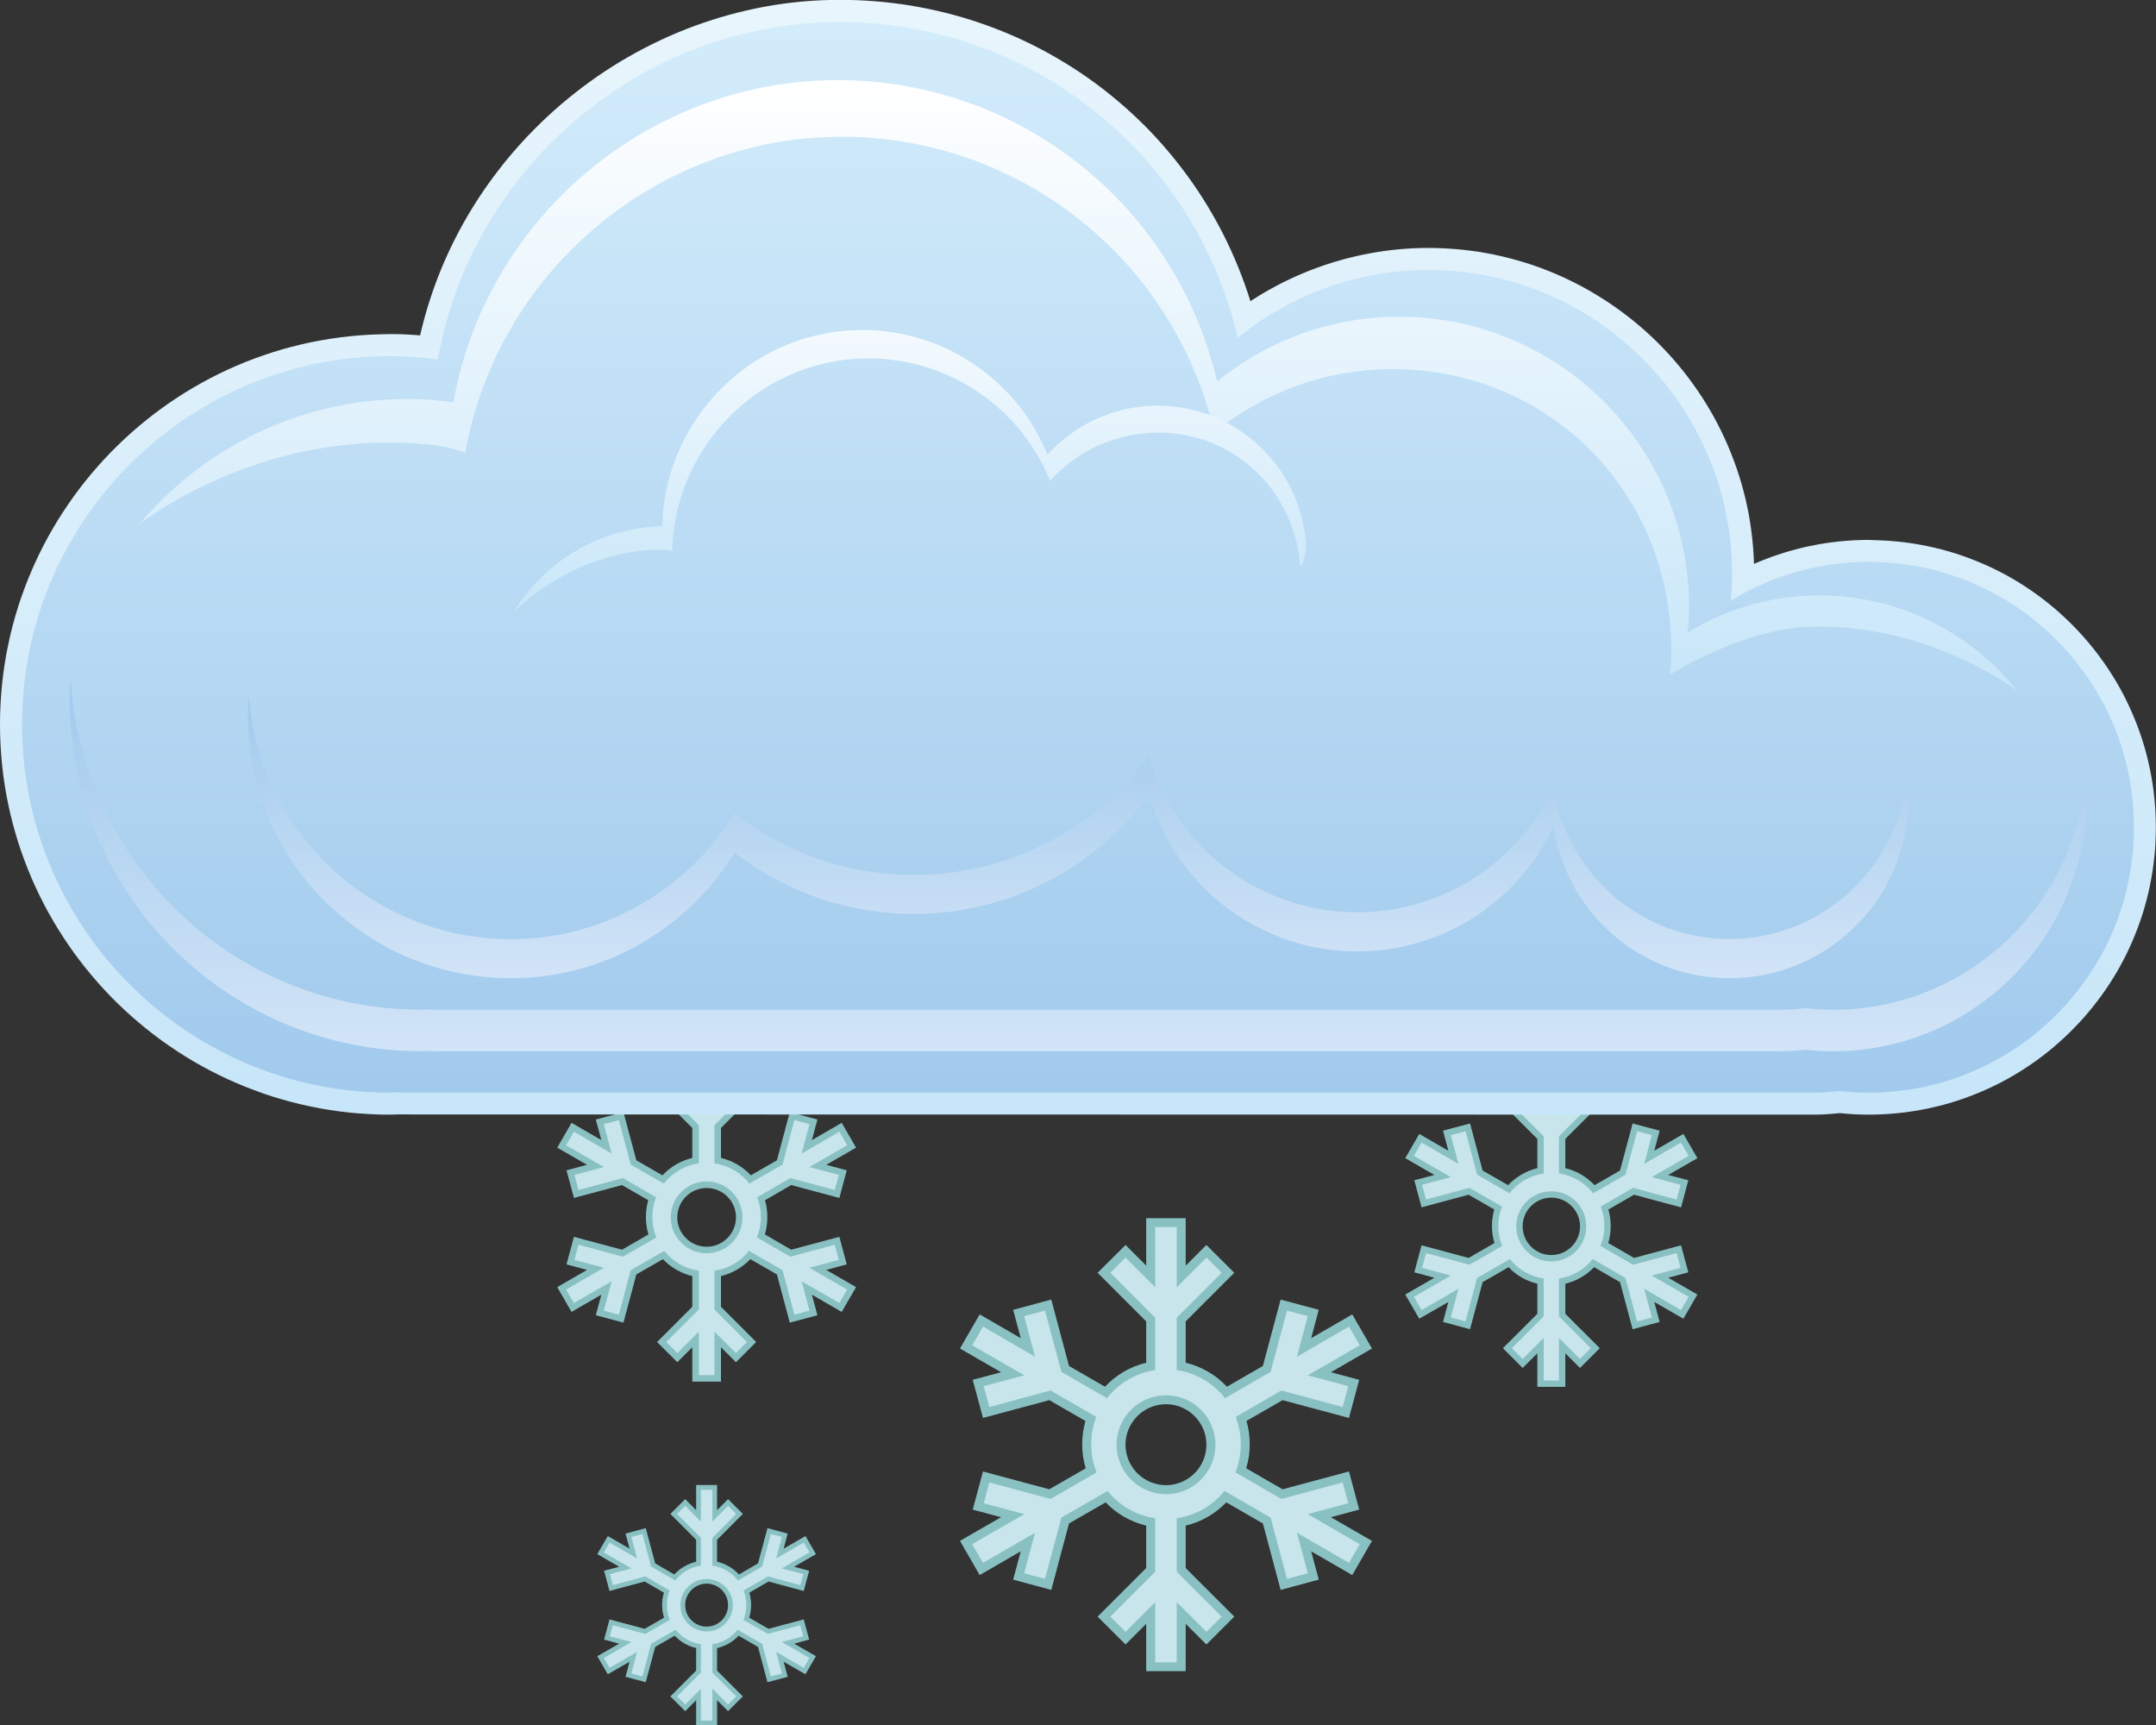 <?xml version="1.0" encoding="UTF-8" standalone="no"?>
<svg
   width="56.211pt"
   height="44.979pt"
   version="1.1"
   viewBox="0 0 56.211 44.979"
   id="svg6053"
   sodipodi:docname="Weather Icons-page001.svg"
   xmlns:inkscape="http://www.inkscape.org/namespaces/inkscape"
   xmlns:sodipodi="http://sodipodi.sourceforge.net/DTD/sodipodi-0.dtd"
   xmlns="http://www.w3.org/2000/svg"
   xmlns:svg="http://www.w3.org/2000/svg">
  <rect x="0" y="0" width="56.211" height="44.979" fill="#333333" stroke="none"/>
  <sodipodi:namedview
     id="namedview6055"
     pagecolor="#ffffff"
     bordercolor="#000000"
     borderopacity="0.25"
     inkscape:showpageshadow="2"
     inkscape:pageopacity="0.0"
     inkscape:pagecheckerboard="0"
     inkscape:deskcolor="#d1d1d1"
     inkscape:document-units="pt"
     showgrid="false" />
  <defs
     id="defs2330">
    <clipPath
       id="Clip38">
      <path
         d="M 0,0 H 56.211 V 44.979 H 0 Z"
         id="path1840" />
    </clipPath>
    <linearGradient
       x2="29.058"
       y2="28.105"
       id="Grad270"
       x1="-1.39153e-14"
       gradientUnits="userSpaceOnUse"
       y1="28.105">
      <stop
         offset="0%"
         stop-color="#c7e6f9"
         stop-opacity="1"
         id="stop1843" />
      <stop
         offset="100%"
         stop-color="#e8f5fc"
         stop-opacity="1"
         id="stop1845" />
    </linearGradient>
    <linearGradient
       x2="27.91"
       y2="27.531"
       id="Grad271"
       x1="-4.1745799e-14"
       gradientUnits="userSpaceOnUse"
       y1="27.531">
      <stop
         offset="0%"
         stop-color="#a1caed"
         stop-opacity="1"
         id="stop1848" />
      <stop
         offset="100%"
         stop-color="#d3ecfb"
         stop-opacity="1"
         id="stop1850" />
    </linearGradient>
    <linearGradient
       x2="0.127"
       y2="0.005"
       id="Grad272"
       x1="5.56611e-14"
       gradientUnits="userSpaceOnUse"
       y1="0.005">
      <stop
         offset="0%"
         stop-color="#a1caed"
         stop-opacity="1"
         id="stop1853" />
      <stop
         offset="100%"
         stop-color="#d2e4f7"
         stop-opacity="1"
         id="stop1855" />
    </linearGradient>
    <linearGradient
       x2="9.708"
       y2="26.29"
       id="Grad273"
       x1="0"
       gradientUnits="userSpaceOnUse"
       y1="26.29">
      <stop
         offset="0%"
         stop-color="#a1caed"
         stop-opacity="1"
         id="stop1858" />
      <stop
         offset="100%"
         stop-color="#d2e4f7"
         stop-opacity="1"
         id="stop1860" />
    </linearGradient>
    <linearGradient
       x2="15.919"
       y2="24.487"
       id="Grad274"
       x1="-2.7830501e-14"
       gradientUnits="userSpaceOnUse"
       y1="24.487">
      <stop
         offset="0%"
         stop-color="#c7e6f9"
         stop-opacity="1"
         id="stop1863" />
      <stop
         offset="100%"
         stop-color="#ffffff"
         stop-opacity="1"
         id="stop1865" />
    </linearGradient>
    <linearGradient
       x2="7.364"
       y2="21.645"
       id="Grad275"
       x1="1.39153e-14"
       gradientUnits="userSpaceOnUse"
       y1="21.645">
      <stop
         offset="0%"
         stop-color="#a1caed"
         stop-opacity="1"
         id="stop1868" />
      <stop
         offset="100%"
         stop-color="#d2e4f7"
         stop-opacity="1"
         id="stop1870" />
    </linearGradient>
    <linearGradient
       x2="7.39"
       y2="10.34"
       id="Grad276"
       x1="-0.001"
       gradientUnits="userSpaceOnUse"
       y1="10.34">
      <stop
         offset="0%"
         stop-color="#c7e6f9"
         stop-opacity="1"
         id="stop1873" />
      <stop
         offset="100%"
         stop-color="#f4fafe"
         stop-opacity="1"
         id="stop1875" />
    </linearGradient>
  </defs>
  <g
     inkscape:groupmode="layer"
     id="Background"
     inkscape:label="Background"
     transform="translate(-315.978,-254.666)">
    <g
       id="snow_cloud"
       style="fill:none;stroke:none"
       clip-path="url(#Clip38)"
       clip-rule="evenodd"
       transform="translate(315.978,254.666)">
      <path
         d="M 5.053,6.96 C 4.34,6.96 3.764,6.383 3.764,5.671 c 0,-0.711 0.577,-1.289 1.289,-1.289 0.712,0 1.289,0.578 1.289,1.289 0,0.712 -0.577,1.29 -1.289,1.29 z M 9.804,7.198 9.659,6.655 8.061,7.085 6.861,6.392 C 6.951,6.165 7.003,5.917 7.003,5.657 7.003,5.407 6.955,5.167 6.869,4.946 L 8.061,4.257 9.659,4.688 9.804,4.145 8.747,3.862 10.104,3.079 9.824,2.592 8.466,3.378 8.749,2.321 8.208,2.175 7.78,3.773 6.591,4.459 C 6.289,4.072 5.842,3.801 5.333,3.726 V 2.36 L 6.503,1.189 6.107,0.794 5.333,1.568 V 0 H 4.772 V 1.568 L 3.999,0.794 3.602,1.189 4.772,2.36 V 3.726 C 4.263,3.801 3.818,4.072 3.514,4.459 L 2.326,3.773 1.897,2.175 1.355,2.321 1.639,3.378 0.282,2.592 0,3.079 1.359,3.862 0.301,4.145 0.447,4.688 2.045,4.257 3.236,4.946 C 3.149,5.167 3.103,5.407 3.103,5.657 c 0,0.259 0.05,0.507 0.142,0.735 L 2.045,7.085 0.447,6.655 0.301,7.198 1.359,7.48 0,8.264 0.282,8.75 1.639,7.966 1.355,9.022 1.897,9.168 2.326,7.57 3.529,6.875 C 3.831,7.253 4.271,7.515 4.772,7.587 V 8.983 L 3.602,10.152 3.999,10.55 4.772,9.775 V 11.342 H 5.333 V 9.775 L 6.107,10.55 6.503,10.152 5.333,8.983 V 7.587 C 5.835,7.515 6.274,7.255 6.577,6.875 L 7.78,7.57 8.209,9.168 8.749,9.022 8.466,7.966 9.824,8.75 10.104,8.264 8.747,7.48 Z"
         style="fill:#b0dce6;fill-rule:nonzero;stroke:#b0dce6;stroke-width:0.008;stroke-linecap:butt;stroke-linejoin:miter;stroke-dasharray:none"
         transform="translate(25.347,31.991)"
         id="path4984" />
      <path
         d="m 6.426,5.904 c 0,0.582 -0.474,1.056 -1.055,1.056 -0.581,0 -1.055,-0.474 -1.055,-1.056 0,-0.581 0.474,-1.055 1.055,-1.055 0.581,0 1.055,0.474 1.055,1.055 z M 10.409,7.597 10.142,6.603 8.411,7.067 7.463,6.52 c 0.062,-0.204 0.092,-0.414 0.092,-0.629 0,-0.205 -0.028,-0.408 -0.084,-0.606 L 8.411,4.743 10.142,5.207 10.409,4.213 9.67,4.016 10.742,3.397 10.228,2.508 9.157,3.127 9.354,2.389 8.361,2.121 7.897,3.853 6.96,4.393 C 6.668,4.082 6.299,3.868 5.885,3.768 V 2.69 L 7.152,1.423 6.425,0.698 5.885,1.237 V 0 H 4.856 V 1.237 L 4.317,0.698 3.589,1.423 4.856,2.69 V 3.768 C 4.443,3.868 4.073,4.082 3.781,4.393 L 2.843,3.853 2.381,2.121 1.387,2.389 1.585,3.127 0.514,2.508 0,3.397 1.072,4.016 0.333,4.213 0.6,5.207 2.33,4.743 3.272,5.286 C 3.217,5.483 3.187,5.685 3.187,5.891 c 0,0.215 0.029,0.425 0.092,0.629 L 2.33,7.067 0.6,6.603 0.333,7.597 1.072,7.795 0,8.412 0.514,9.303 1.585,8.684 1.387,9.422 2.381,9.69 2.843,7.958 3.798,7.408 C 4.087,7.709 4.452,7.917 4.856,8.014 V 9.12 L 3.589,10.386 4.317,11.113 4.856,10.574 v 1.235 H 5.885 V 10.574 L 6.425,11.113 7.152,10.386 5.885,9.12 V 8.014 C 6.289,7.917 6.654,7.709 6.944,7.408 L 7.898,7.958 8.361,9.69 9.354,9.422 9.157,8.684 10.228,9.303 10.742,8.412 9.67,7.795 Z"
         style="fill:#89c1c3;fill-rule:nonzero;stroke:none"
         transform="translate(25.028,31.757)"
         id="path4986" />
      <path
         d="M 5.053,6.96 C 4.34,6.96 3.764,6.383 3.764,5.671 c 0,-0.711 0.577,-1.289 1.289,-1.289 0.712,0 1.289,0.578 1.289,1.289 0,0.712 -0.577,1.29 -1.289,1.29 z M 9.804,7.198 9.659,6.655 8.061,7.085 6.861,6.392 C 6.951,6.165 7.003,5.917 7.003,5.657 7.003,5.407 6.955,5.167 6.869,4.946 L 8.061,4.257 9.659,4.688 9.804,4.145 8.747,3.862 10.104,3.079 9.824,2.592 8.466,3.378 8.749,2.321 8.208,2.175 7.78,3.773 6.591,4.459 C 6.289,4.072 5.842,3.801 5.333,3.726 V 2.36 L 6.503,1.189 6.107,0.794 5.333,1.568 V 0 H 4.772 V 1.568 L 3.999,0.794 3.602,1.189 4.772,2.36 V 3.726 C 4.263,3.801 3.818,4.072 3.514,4.459 L 2.326,3.773 1.897,2.175 1.355,2.321 1.639,3.378 0.282,2.592 0,3.079 1.359,3.862 0.301,4.145 0.447,4.688 2.045,4.257 3.236,4.946 C 3.149,5.167 3.103,5.407 3.103,5.657 c 0,0.259 0.05,0.507 0.142,0.735 L 2.045,7.085 0.447,6.655 0.301,7.198 1.359,7.48 0,8.264 0.282,8.75 1.639,7.966 1.355,9.022 1.897,9.168 2.326,7.57 3.529,6.875 C 3.831,7.255 4.271,7.515 4.772,7.587 V 8.983 L 3.602,10.152 3.999,10.549 4.772,9.775 V 11.342 H 5.333 V 9.775 L 6.107,10.549 6.503,10.152 5.333,8.983 V 7.587 C 5.835,7.515 6.274,7.255 6.577,6.875 L 7.78,7.57 8.209,9.168 8.749,9.022 8.466,7.966 9.824,8.75 10.104,8.264 8.747,7.48 Z"
         style="fill:#c8e5ec;fill-rule:nonzero;stroke:none"
         transform="translate(25.347,31.991)"
         id="path4988" />
      <path
         d="m 3.663,5.048 c -0.517,0 -0.934,-0.419 -0.934,-0.935 0,-0.518 0.417,-0.937 0.934,-0.937 0.518,0 0.935,0.419 0.935,0.937 0,0.515 -0.417,0.935 -0.935,0.935 z M 7.11,5.22 7.005,4.826 5.846,5.138 4.974,4.635 C 5.04,4.471 5.078,4.291 5.078,4.102 5.078,3.921 5.044,3.746 4.982,3.588 l 0.864,-0.5 L 7.005,3.399 7.11,3.006 6.343,2.801 7.328,2.232 7.125,1.88 6.141,2.449 6.345,1.683 5.952,1.577 5.643,2.736 4.78,3.233 C 4.561,2.953 4.237,2.757 3.868,2.704 V 1.711 L 4.716,0.863 4.428,0.575 3.868,1.136 V 0 H 3.461 V 1.136 L 2.9,0.575 2.612,0.863 3.461,1.711 V 2.704 C 3.092,2.757 2.767,2.953 2.548,3.233 L 1.685,2.736 1.376,1.577 0.983,1.683 1.188,2.449 0.204,1.88 0,2.232 0.985,2.801 0.218,3.006 0.323,3.399 1.482,3.088 l 0.864,0.5 c -0.062,0.159 -0.097,0.333 -0.097,0.514 0,0.189 0.037,0.369 0.104,0.534 L 1.482,5.138 0.323,4.826 0.218,5.22 0.985,5.426 0,5.994 0.204,6.345 1.188,5.778 0.983,6.543 1.376,6.649 1.685,5.489 2.558,4.986 C 2.778,5.261 3.097,5.45 3.461,5.503 V 6.514 L 2.612,7.362 2.9,7.651 3.461,7.09 V 8.225 H 3.868 V 7.09 L 4.428,7.651 4.716,7.362 3.868,6.514 V 5.503 C 4.231,5.45 4.55,5.261 4.769,4.986 L 5.643,5.489 5.954,6.649 6.345,6.543 6.141,5.778 7.125,6.346 7.328,5.994 6.343,5.426 Z"
         style="fill:#b0dce6;fill-rule:nonzero;stroke:#b0dce6;stroke-width:0.006;stroke-linecap:butt;stroke-linejoin:miter;stroke-dasharray:none"
         transform="translate(14.759,27.623)"
         id="path4990" />
      <path
         d="m 4.66,4.283 c 0,0.42 -0.343,0.765 -0.766,0.765 -0.422,0 -0.765,-0.345 -0.765,-0.765 0,-0.424 0.343,-0.766 0.765,-0.766 0.424,0 0.766,0.342 0.766,0.766 z M 7.547,5.508 7.355,4.79 6.099,5.125 5.413,4.728 C 5.455,4.581 5.477,4.428 5.477,4.272 5.477,4.125 5.457,3.977 5.416,3.835 L 6.099,3.44 7.355,3.776 7.547,3.056 7.012,2.912 7.79,2.465 7.416,1.818 6.639,2.268 6.782,1.732 6.062,1.54 5.727,2.795 5.047,3.186 C 4.835,2.96 4.567,2.805 4.268,2.733 V 1.952 L 5.186,1.033 4.659,0.506 4.268,0.898 V 0 H 3.521 V 0.898 L 3.13,0.506 2.602,1.033 3.521,1.952 V 2.733 C 3.222,2.805 2.955,2.96 2.742,3.186 L 2.061,2.795 1.726,1.54 1.005,1.732 1.149,2.268 0.372,1.818 0,2.465 0.776,2.912 0.241,3.056 0.435,3.776 1.689,3.44 2.372,3.835 c -0.04,0.142 -0.061,0.288 -0.061,0.437 0,0.157 0.022,0.309 0.066,0.456 L 1.689,5.125 0.435,4.79 0.241,5.508 0.776,5.652 0,6.101 0.372,6.747 1.149,6.298 1.005,6.834 1.726,7.026 2.061,5.77 2.754,5.372 C 2.963,5.59 3.228,5.742 3.521,5.813 V 6.613 L 2.602,7.532 3.13,8.058 3.521,7.667 V 8.564 H 4.268 V 7.667 L 4.659,8.058 5.186,7.532 4.268,6.613 V 5.813 C 4.561,5.742 4.824,5.59 5.034,5.372 L 5.727,5.77 6.062,7.026 6.782,6.834 6.639,6.298 7.416,6.747 7.79,6.101 7.012,5.652 Z"
         style="fill:#89c1c3;fill-rule:nonzero;stroke:none"
         transform="translate(14.529,27.453)"
         id="path4992" />
      <path
         d="m 3.663,5.048 c -0.517,0 -0.934,-0.419 -0.934,-0.935 0,-0.518 0.417,-0.937 0.934,-0.937 0.518,0 0.935,0.419 0.935,0.937 0,0.515 -0.417,0.935 -0.935,0.935 z M 7.11,5.22 7.005,4.826 5.846,5.138 4.974,4.635 C 5.04,4.471 5.078,4.291 5.078,4.102 5.078,3.921 5.044,3.746 4.982,3.588 l 0.864,-0.5 L 7.005,3.399 7.11,3.006 6.343,2.801 7.328,2.232 7.125,1.88 6.141,2.449 6.345,1.683 5.952,1.577 5.643,2.736 4.78,3.233 C 4.561,2.953 4.237,2.757 3.868,2.704 V 1.711 L 4.716,0.863 4.428,0.575 3.868,1.136 V 0 H 3.461 V 1.136 L 2.9,0.575 2.612,0.863 3.461,1.711 V 2.704 C 3.092,2.757 2.767,2.953 2.548,3.233 L 1.685,2.736 1.376,1.577 0.983,1.683 1.188,2.449 0.204,1.88 0,2.232 0.985,2.801 0.218,3.006 0.323,3.399 1.482,3.088 l 0.864,0.5 c -0.062,0.159 -0.097,0.333 -0.097,0.514 0,0.189 0.037,0.369 0.104,0.534 L 1.482,5.138 0.323,4.826 0.218,5.22 0.985,5.426 0,5.994 0.204,6.345 1.188,5.778 0.983,6.543 1.376,6.649 1.685,5.489 2.558,4.986 C 2.778,5.261 3.097,5.45 3.461,5.503 V 6.514 L 2.612,7.362 2.9,7.65 3.461,7.09 V 8.225 H 3.868 V 7.09 L 4.428,7.65 4.716,7.362 3.868,6.514 V 5.503 C 4.231,5.45 4.55,5.261 4.769,4.986 L 5.643,5.489 5.954,6.649 6.345,6.543 6.141,5.778 7.125,6.345 7.328,5.994 6.343,5.426 Z"
         style="fill:#c8e5ec;fill-rule:nonzero;stroke:none"
         transform="translate(14.759,27.623)"
         id="path4994" />
      <path
         d="m 2.681,3.694 c -0.377,0 -0.683,-0.306 -0.683,-0.685 0,-0.377 0.306,-0.682 0.683,-0.682 0.378,0 0.684,0.305 0.684,0.682 0,0.378 -0.306,0.685 -0.684,0.685 z M 5.202,3.819 5.125,3.532 4.278,3.759 3.64,3.392 C 3.689,3.271 3.716,3.14 3.716,3.002 3.716,2.869 3.69,2.741 3.645,2.625 L 4.278,2.259 5.125,2.487 5.202,2.2 4.641,2.05 5.361,1.633 5.213,1.377 4.493,1.791 4.643,1.23 4.355,1.155 4.129,2.003 3.497,2.366 C 3.337,2.16 3.1,2.017 2.83,1.978 V 1.254 L 3.452,0.63 3.24,0.42 2.83,0.832 V 0 H 2.532 V 0.832 L 2.122,0.42 1.912,0.63 2.532,1.254 V 1.978 C 2.262,2.017 2.026,2.16 1.864,2.366 L 1.234,2.003 1.007,1.155 0.718,1.23 0.869,1.791 0.149,1.377 0,1.633 0.721,2.05 0.159,2.2 0.236,2.487 1.086,2.259 1.717,2.625 C 1.671,2.743 1.646,2.869 1.646,3.002 c 0,0.138 0.027,0.269 0.076,0.39 L 1.086,3.759 0.236,3.532 0.159,3.819 0.721,3.969 0,4.386 0.149,4.642 0.869,4.227 0.718,4.787 1.007,4.866 1.234,4.016 1.873,3.648 C 2.033,3.849 2.267,3.988 2.532,4.026 V 4.766 L 1.912,5.387 2.122,5.597 2.532,5.188 V 6.019 H 2.83 V 5.188 L 3.24,5.597 3.452,5.387 2.83,4.766 V 4.026 C 3.097,3.988 3.329,3.849 3.488,3.648 L 4.129,4.016 4.355,4.866 4.643,4.788 4.493,4.227 5.213,4.643 5.361,4.386 4.641,3.969 Z"
         style="fill:#b0dce6;fill-rule:nonzero;stroke:#b0dce6;stroke-width:0.004;stroke-linecap:butt;stroke-linejoin:miter;stroke-dasharray:none"
         transform="translate(15.742,38.836)"
         id="path4996" />
      <path
         d="m 3.409,3.132 c 0,0.309 -0.25,0.56 -0.559,0.56 -0.308,0 -0.559,-0.25 -0.559,-0.56 0,-0.309 0.251,-0.56 0.559,-0.56 0.31,0 0.559,0.25 0.559,0.56 z M 5.523,4.03 5.382,3.504 4.464,3.75 3.961,3.46 C 3.993,3.351 4.009,3.239 4.009,3.126 4.009,3.017 3.993,2.909 3.965,2.806 L 4.464,2.516 5.382,2.763 5.523,2.236 5.131,2.131 5.7,1.803 5.427,1.331 4.858,1.66 4.963,1.267 4.436,1.125 4.191,2.044 3.694,2.332 C 3.539,2.166 3.343,2.052 3.122,2 V 1.428 L 3.794,0.754 3.409,0.369 3.122,0.656 V 0 H 2.577 V 0.656 L 2.291,0.369 1.905,0.754 2.577,1.428 v 0.572 C 2.359,2.052 2.163,2.166 2.006,2.332 L 1.509,2.044 1.263,1.125 0.736,1.267 0.841,1.66 0.273,1.331 0,1.803 0.569,2.131 0.177,2.236 0.318,2.763 1.236,2.516 1.737,2.806 c -0.031,0.103 -0.047,0.21 -0.047,0.319 0,0.114 0.017,0.226 0.049,0.334 L 1.236,3.75 0.318,3.504 0.177,4.03 0.569,4.136 0,4.463 0.273,4.935 0.841,4.608 0.736,5.001 1.263,5.141 1.509,4.222 2.016,3.929 c 0.153,0.161 0.346,0.271 0.561,0.322 V 4.839 L 1.905,5.511 2.291,5.896 2.577,5.609 v 0.658 h 0.546 V 5.609 L 3.409,5.896 3.794,5.511 3.122,4.839 V 4.252 C 3.338,4.201 3.53,4.092 3.685,3.929 L 4.191,4.222 4.436,5.141 4.963,5.001 4.858,4.608 5.427,4.935 5.7,4.463 5.131,4.136 Z"
         style="fill:#89c1c3;fill-rule:nonzero;stroke:none"
         transform="translate(15.573,38.712)"
         id="path4998" />
      <path
         d="m 2.681,3.694 c -0.377,0 -0.683,-0.306 -0.683,-0.685 0,-0.377 0.306,-0.682 0.683,-0.682 0.378,0 0.684,0.305 0.684,0.682 0,0.378 -0.306,0.685 -0.684,0.685 z M 5.202,3.819 5.125,3.532 4.278,3.759 3.64,3.392 C 3.689,3.271 3.716,3.14 3.716,3.002 3.716,2.869 3.69,2.741 3.645,2.625 L 4.278,2.259 5.125,2.487 5.202,2.2 4.641,2.05 5.361,1.633 5.213,1.377 4.493,1.791 4.643,1.23 4.355,1.155 4.129,2.003 3.497,2.366 C 3.337,2.16 3.1,2.017 2.83,1.978 V 1.254 L 3.452,0.63 3.24,0.42 2.83,0.832 V 0 H 2.532 V 0.832 L 2.122,0.42 1.912,0.63 2.532,1.254 V 1.978 C 2.262,2.017 2.026,2.16 1.864,2.366 L 1.234,2.003 1.007,1.155 0.718,1.23 0.869,1.791 0.149,1.377 0,1.633 0.721,2.05 0.159,2.2 0.236,2.487 1.086,2.259 1.717,2.625 C 1.671,2.743 1.646,2.869 1.646,3.002 c 0,0.138 0.027,0.269 0.076,0.39 L 1.086,3.759 0.236,3.532 0.159,3.819 0.721,3.969 0,4.386 0.149,4.642 0.869,4.227 0.718,4.788 1.007,4.866 1.234,4.016 1.873,3.648 C 2.033,3.849 2.267,3.988 2.532,4.026 V 4.766 L 1.912,5.387 2.122,5.597 2.532,5.188 V 6.019 H 2.83 V 5.188 L 3.24,5.597 3.452,5.387 2.83,4.766 V 4.026 C 3.097,3.988 3.329,3.849 3.488,3.648 L 4.129,4.016 4.355,4.866 4.643,4.788 4.493,4.227 5.213,4.642 5.361,4.386 4.641,3.969 Z"
         style="fill:#c8e5ec;fill-rule:nonzero;stroke:none"
         transform="translate(15.742,38.836)"
         id="path5000" />
      <path
         d="m 3.581,4.935 c -0.506,0 -0.913,-0.411 -0.913,-0.915 0,-0.504 0.408,-0.913 0.913,-0.913 0.506,0 0.913,0.409 0.913,0.913 0,0.504 -0.408,0.915 -0.913,0.915 z M 6.951,5.101 6.847,4.718 5.714,5.022 4.863,4.531 C 4.927,4.37 4.965,4.194 4.965,4.011 4.965,3.832 4.93,3.662 4.869,3.506 L 5.714,3.016 6.847,3.321 6.951,2.938 6.2,2.737 7.162,2.182 6.963,1.836 6.003,2.393 6.203,1.644 5.819,1.541 5.515,2.674 4.673,3.16 C 4.458,2.885 4.142,2.694 3.781,2.642 V 1.673 L 4.61,0.843 4.329,0.562 3.781,1.11 V 0 H 3.383 V 1.11 L 2.835,0.562 2.553,0.843 3.383,1.673 V 2.642 C 3.022,2.694 2.705,2.885 2.491,3.16 L 1.647,2.674 1.345,1.541 0.96,1.644 1.162,2.393 0.198,1.836 0,2.182 0.963,2.737 0.213,2.938 0.316,3.321 1.449,3.016 2.294,3.506 C 2.233,3.662 2.2,3.832 2.2,4.011 c 0,0.183 0.034,0.359 0.1,0.521 L 1.449,5.022 0.316,4.718 0.213,5.101 0.963,5.304 0,5.858 0.198,6.203 1.162,5.646 0.96,6.396 1.345,6.499 1.647,5.366 2.501,4.873 C 2.716,5.141 3.027,5.328 3.383,5.379 V 6.367 L 2.553,7.197 2.835,7.479 3.383,6.929 v 1.111 h 0.398 V 6.929 L 4.329,7.479 4.61,7.197 3.781,6.367 V 5.379 C 4.137,5.328 4.448,5.142 4.662,4.873 L 5.515,5.366 5.819,6.499 6.203,6.396 6.003,5.646 6.963,6.203 7.162,5.858 6.2,5.304 Z"
         style="fill:#b0dce6;fill-rule:nonzero;stroke:#b0dce6;stroke-width:0.006;stroke-linecap:butt;stroke-linejoin:miter;stroke-dasharray:none"
         transform="translate(36.864,27.949)"
         id="path5002" />
      <path
         d="m 4.557,4.186 c 0,0.413 -0.337,0.749 -0.749,0.749 C 3.394,4.935 3.06,4.598 3.06,4.186 c 0,-0.411 0.334,-0.748 0.748,-0.748 0.412,0 0.749,0.337 0.749,0.748 z M 7.38,5.385 7.19,4.681 5.965,5.01 5.293,4.622 C 5.334,4.477 5.356,4.327 5.356,4.177 c 0,-0.145 -0.021,-0.291 -0.061,-0.429 L 5.965,3.362 7.19,3.691 7.38,2.985 6.856,2.847 7.616,2.409 7.251,1.777 6.492,2.216 6.632,1.692 5.927,1.505 5.599,2.732 4.935,3.113 C 4.727,2.894 4.465,2.741 4.173,2.669 V 1.908 L 5.071,1.009 4.556,0.494 4.173,0.877 V 0 H 3.444 V 0.877 L 3.061,0.494 2.546,1.009 3.444,1.908 V 2.669 C 3.152,2.741 2.89,2.894 2.681,3.113 L 2.016,2.732 1.689,1.505 0.984,1.692 1.124,2.216 0.365,1.777 0,2.409 0.76,2.847 0.236,2.985 0.425,3.691 1.652,3.362 2.321,3.747 C 2.28,3.886 2.26,4.029 2.26,4.177 c 0,0.15 0.022,0.3 0.065,0.445 L 1.652,5.01 0.425,4.681 0.236,5.385 0.76,5.526 0,5.964 0.365,6.594 1.124,6.158 0.984,6.679 1.689,6.868 2.016,5.641 2.694,5.251 C 2.897,5.465 3.157,5.613 3.444,5.682 V 6.466 L 2.546,7.363 3.061,7.878 3.444,7.496 V 8.371 H 4.173 V 7.496 L 4.556,7.878 5.071,7.363 4.173,6.466 V 5.682 C 4.459,5.613 4.717,5.465 4.923,5.251 L 5.599,5.641 5.927,6.868 6.632,6.679 6.492,6.158 7.251,6.594 7.616,5.964 6.856,5.526 Z"
         style="fill:#89c1c3;fill-rule:nonzero;stroke:none"
         transform="translate(36.638,27.783)"
         id="path5004" />
      <path
         d="m 3.581,4.935 c -0.506,0 -0.913,-0.411 -0.913,-0.915 0,-0.504 0.408,-0.913 0.913,-0.913 0.506,0 0.913,0.409 0.913,0.913 0,0.504 -0.408,0.915 -0.913,0.915 z M 6.951,5.101 6.847,4.718 5.714,5.022 4.863,4.531 C 4.927,4.37 4.965,4.194 4.965,4.011 4.965,3.832 4.93,3.662 4.869,3.506 L 5.714,3.016 6.847,3.321 6.951,2.938 6.2,2.737 7.162,2.182 6.963,1.836 6.003,2.393 6.203,1.644 5.819,1.541 5.515,2.674 4.673,3.16 C 4.458,2.885 4.142,2.694 3.781,2.642 V 1.673 L 4.61,0.843 4.329,0.562 3.781,1.11 V 0 H 3.383 V 1.11 L 2.835,0.562 2.553,0.843 3.383,1.673 V 2.642 C 3.022,2.694 2.705,2.885 2.491,3.16 L 1.647,2.674 1.345,1.541 0.96,1.644 1.162,2.393 0.198,1.836 0,2.182 0.963,2.737 0.213,2.938 0.316,3.321 1.449,3.016 2.294,3.506 C 2.233,3.662 2.2,3.832 2.2,4.011 c 0,0.183 0.034,0.359 0.1,0.521 L 1.449,5.022 0.316,4.718 0.213,5.101 0.963,5.304 0,5.858 0.198,6.203 1.162,5.646 0.96,6.396 1.345,6.499 1.647,5.366 2.501,4.873 C 2.716,5.142 3.027,5.328 3.383,5.379 V 6.367 L 2.553,7.197 2.835,7.477 3.383,6.929 v 1.111 h 0.398 V 6.929 L 4.329,7.477 4.61,7.197 3.781,6.367 V 5.379 C 4.137,5.328 4.448,5.142 4.662,4.873 L 5.515,5.366 5.819,6.499 6.203,6.396 6.003,5.646 6.963,6.203 7.162,5.858 6.2,5.304 Z"
         style="fill:#c8e5ec;fill-rule:nonzero;stroke:none"
         transform="translate(36.864,27.949)"
         id="path5006" />
      <path
         d="M 14.983,48.72 14.982,48.591 14.978,48.462 14.973,48.333 14.965,48.205 14.955,48.076 14.943,47.948 14.928,47.821 14.912,47.694 14.893,47.567 14.872,47.44 14.849,47.314 l -0.025,-0.126 -0.027,-0.125 -0.029,-0.124 -0.032,-0.124 -0.034,-0.123 -0.036,-0.123 -0.038,-0.122 -0.04,-0.121 -0.042,-0.121 -0.044,-0.12 -0.046,-0.119 -0.048,-0.118 -0.05,-0.118 0.217,-0.009 0.215,-0.015 0.214,-0.02 0.212,-0.025 0.21,-0.03 0.209,-0.035 0.207,-0.041 0.205,-0.045 0.203,-0.051 0.201,-0.056 0.2,-0.06 0.197,-0.065 0.195,-0.07 0.193,-0.074 0.191,-0.079 0.189,-0.083 0.186,-0.088 0.184,-0.092 0.181,-0.096 0.178,-0.101 0.176,-0.105 0.173,-0.109 0.17,-0.113 0.167,-0.117 0.164,-0.12 0.161,-0.124 0.158,-0.128 0.155,-0.132 0.152,-0.135 0.148,-0.139 0.145,-0.142 0.142,-0.146 0.138,-0.149 0.135,-0.152 0.131,-0.156 0.127,-0.159 0.124,-0.162 0.12,-0.165 0.116,-0.168 0.112,-0.171 0.108,-0.173 0.104,-0.176 0.1,-0.179 0.096,-0.181 0.091,-0.184 0.087,-0.186 0.083,-0.189 0.078,-0.191 0.074,-0.194 0.069,-0.196 0.064,-0.198 0.059,-0.2 0.055,-0.202 0.05,-0.204 0.045,-0.206 0.04,-0.207 0.035,-0.209 0.029,-0.211 0.024,-0.212 0.019,-0.214 0.014,-0.215 0.008,-0.217 0.003,-0.218 -0.001,-0.13 -0.003,-0.13 -0.005,-0.13 -0.007,-0.129 -0.009,-0.129 -0.011,-0.129 -0.013,-0.129 -0.015,-0.128 -0.017,-0.128 -0.019,-0.128 -0.021,-0.127 -0.023,-0.127 -0.025,-0.127 -0.026,-0.126 -0.029,-0.126 -0.03,-0.125 -0.032,-0.125 -0.034,-0.124 -0.036,-0.124 -0.038,-0.123 -0.04,-0.123 -0.042,-0.122 -0.043,-0.121 -0.045,-0.121 -0.047,-0.12 -0.049,-0.119 -0.051,-0.119 -0.053,-0.118 -0.054,-0.117 -0.056,-0.116 -0.058,-0.116 -0.06,-0.115 -0.062,-0.114 -0.063,-0.113 -0.065,-0.112 -0.067,-0.111 -0.069,-0.11 -0.07,-0.109 0.221,-0.071 0.219,-0.076 0.216,-0.08 0.214,-0.084 0.212,-0.088 0.209,-0.092 0.207,-0.096 0.204,-0.1 0.202,-0.104 0.199,-0.108 0.196,-0.111 0.194,-0.115 0.191,-0.119 0.188,-0.122 0.185,-0.126 0.183,-0.13 0.18,-0.133 0.177,-0.136 0.174,-0.14 0.171,-0.143 0.168,-0.146 0.165,-0.149 0.162,-0.152 0.158,-0.156 0.155,-0.159 0.152,-0.162 0.149,-0.165 0.145,-0.168 0.142,-0.17 0.139,-0.173 0.135,-0.176 0.131,-0.178 0.128,-0.181 0.124,-0.184 0.121,-0.186 0.117,-0.189 0.113,-0.191 0.11,-0.193 0.106,-0.196 0.102,-0.198 0.098,-0.2 0.094,-0.202 0.09,-0.204 0.086,-0.207 0.082,-0.208 0.078,-0.211 0.074,-0.212 0.07,-0.214 0.066,-0.216 0.061,-0.218 0.057,-0.22 0.053,-0.221 0.048,-0.223 0.044,-0.224 0.04,-0.226 0.035,-0.227 0.03,-0.229 0.026,-0.23 0.021,-0.231 0.017,-0.233 0.012,-0.234 0.007,-0.235 0.002,-0.236 -0.003,-0.246 -0.008,-0.245 -0.014,-0.245 -0.019,-0.243 -0.025,-0.242 -0.03,-0.241 -0.035,-0.24 -0.041,-0.238 -0.046,-0.237 -0.051,-0.235 -0.056,-0.234 -0.061,-0.232 -0.066,-0.231 -0.071,-0.229 -0.075,-0.227 -0.08,-0.225 -0.085,-0.223 -0.09,-0.221 -0.094,-0.219 -0.099,-0.217 -0.103,-0.214 -0.107,-0.212 -0.112,-0.21 -0.116,-0.207 -0.12,-0.205 -0.125,-0.202 -0.129,-0.2 -0.133,-0.197 -0.137,-0.194 -0.141,-0.191 -0.145,-0.188 -0.148,-0.185 -0.152,-0.182 -0.156,-0.179 -0.16,-0.176 -0.163,-0.172 -0.167,-0.169 -0.17,-0.166 -0.174,-0.162 -0.177,-0.159 -0.18,-0.155 -0.183,-0.151 -0.187,-0.147 -0.19,-0.144 -0.193,-0.14 -0.196,-0.136 -0.199,-0.132 -0.202,-0.127 -0.204,-0.123 -0.207,-0.119 -0.21,-0.115 -0.213,-0.11 -0.215,-0.106 -0.218,-0.101 -0.22,-0.097 -0.223,-0.092 -0.225,-0.087 -0.228,-0.082 -0.23,-0.077 -0.232,-0.073 -0.234,-0.068 -0.236,-0.062 -0.238,-0.057 0.012,-0.16 0.01,-0.158 0.007,-0.157 0.004,-0.155 0.001,-0.153 L 20.343,9.908 20.333,9.643 20.316,9.38 20.292,9.119 20.262,8.86 20.225,8.603 20.182,8.348 20.133,8.095 20.077,7.844 20.015,7.596 19.948,7.35 19.874,7.106 19.794,6.866 19.709,6.628 19.618,6.392 19.521,6.16 19.419,5.93 19.311,5.704 19.198,5.48 19.079,5.26 18.955,5.043 18.826,4.829 18.693,4.619 18.554,4.413 18.41,4.21 18.262,4.01 18.108,3.815 17.951,3.623 17.788,3.435 17.621,3.251 17.45,3.072 17.275,2.896 17.095,2.725 16.911,2.558 16.724,2.396 16.532,2.238 16.336,2.085 16.137,1.936 15.934,1.793 15.727,1.654 15.517,1.52 15.303,1.391 15.086,1.267 14.866,1.149 14.643,1.036 14.416,0.928 14.187,0.826 13.954,0.729 13.719,0.638 13.481,0.552 13.24,0.472 12.997,0.399 12.751,0.331 12.502,0.269 12.252,0.214 11.999,0.164 11.744,0.121 11.487,0.084 11.227,0.054 10.966,0.031 10.704,0.014 10.439,0.003 10.172,0 9.906,0.003 9.642,0.014 9.379,0.031 9.118,0.054 8.859,0.084 8.602,0.121 8.347,0.164 8.094,0.214 7.843,0.269 7.595,0.331 7.349,0.399 7.106,0.472 6.865,0.552 6.627,0.638 6.392,0.729 6.159,0.826 5.93,0.928 5.703,1.036 5.48,1.149 5.26,1.267 5.043,1.391 4.829,1.52 4.619,1.654 4.412,1.793 4.209,1.936 4.01,2.085 3.814,2.238 3.623,2.396 3.435,2.558 3.251,2.725 3.071,2.896 2.896,3.072 2.725,3.251 2.558,3.435 2.396,3.623 2.238,3.815 2.085,4.01 1.936,4.21 1.793,4.413 1.654,4.619 1.52,4.829 1.391,5.043 1.267,5.26 1.149,5.48 1.036,5.704 0.928,5.93 0.826,6.16 0.729,6.392 0.638,6.628 0.552,6.866 0.472,7.106 0.399,7.35 0.331,7.596 0.269,7.844 0.214,8.095 0.164,8.348 0.121,8.603 0.084,8.86 0.054,9.119 0.031,9.38 0.014,9.643 0.003,9.908 0,10.174 0.002,10.26 0.006,10.368 0,47.242 0.002,47.38 0.006,47.521 0.014,47.666 0.026,47.815 0.04,47.969 0.026,48.126 0.014,48.28 0.006,48.429 0.002,48.576 0,48.72 l 0.003,0.196 0.008,0.195 0.013,0.194 0.017,0.192 0.022,0.191 0.027,0.189 0.032,0.188 0.036,0.186 0.041,0.185 0.045,0.183 0.05,0.181 0.054,0.179 0.059,0.177 0.063,0.175 0.067,0.173 0.071,0.171 0.075,0.169 0.079,0.167 0.083,0.165 0.087,0.162 0.091,0.16 0.095,0.157 0.099,0.155 0.102,0.152 0.106,0.149 0.109,0.147 0.113,0.144 0.116,0.141 0.12,0.138 0.123,0.135 0.126,0.132 0.129,0.129 0.132,0.126 0.135,0.123 0.138,0.119 0.141,0.116 0.144,0.113 0.147,0.109 0.15,0.106 0.152,0.102 0.155,0.099 0.157,0.095 0.16,0.091 0.162,0.087 0.165,0.083 0.167,0.079 0.169,0.075 0.171,0.071 0.173,0.067 0.175,0.063 0.177,0.059 0.179,0.054 0.181,0.05 0.183,0.045 0.185,0.041 0.186,0.036 0.188,0.032 0.189,0.027 0.191,0.022 0.192,0.018 0.194,0.012 0.195,0.007 0.196,0.003 0.196,-0.003 0.195,-0.007 0.194,-0.012 0.192,-0.018 0.191,-0.022 0.189,-0.027 0.188,-0.032 0.186,-0.036 0.185,-0.041 0.183,-0.045 0.181,-0.05 0.179,-0.054 0.177,-0.059 0.175,-0.063 0.173,-0.067 0.171,-0.071 0.169,-0.075 0.167,-0.079 0.165,-0.083 0.162,-0.087 0.16,-0.091 0.157,-0.095 0.155,-0.099 0.152,-0.102 0.149,-0.106 0.147,-0.109 0.144,-0.113 0.141,-0.116 0.138,-0.119 0.135,-0.123 0.132,-0.126 0.129,-0.129 0.126,-0.132 0.123,-0.135 0.12,-0.138 0.116,-0.141 0.113,-0.144 0.109,-0.147 0.106,-0.149 0.102,-0.152 0.099,-0.155 0.095,-0.157 0.091,-0.16 0.087,-0.162 0.083,-0.165 0.079,-0.167 0.075,-0.169 0.071,-0.171 0.067,-0.173 0.063,-0.175 0.059,-0.177 0.054,-0.179 0.05,-0.181 0.045,-0.183 0.041,-0.185 0.036,-0.186 0.032,-0.188 0.027,-0.189 0.022,-0.191 0.017,-0.192 0.013,-0.194 0.007,-0.195 z"
         style="fill:url(#Grad270);fill-rule:evenodd;stroke:none"
         transform="rotate(-90,14.529,14.529)"
         id="path5008" />
      <path
         d="M 13.836,48.146 13.835,48.014 13.831,47.882 13.825,47.75 13.816,47.619 13.805,47.488 13.791,47.358 13.775,47.228 13.757,47.099 13.736,46.971 13.713,46.843 l -0.026,-0.127 -0.028,-0.127 -0.03,-0.126 -0.033,-0.125 -0.035,-0.125 -0.038,-0.124 -0.04,-0.123 -0.042,-0.123 -0.045,-0.122 -0.047,-0.121 -0.049,-0.12 -0.051,-0.119 -0.054,-0.118 -0.056,-0.117 -0.059,-0.117 -0.061,-0.116 -0.063,-0.115 -0.065,-0.114 -0.068,-0.113 0.143,0.012 0.142,0.009 0.141,0.007 0.141,0.004 0.14,0.001 0.207,-0.003 0.206,-0.008 0.205,-0.013 0.203,-0.018 0.202,-0.024 0.2,-0.029 0.198,-0.034 0.197,-0.038 0.195,-0.043 0.193,-0.048 0.191,-0.053 0.189,-0.057 0.187,-0.062 0.185,-0.067 0.183,-0.071 0.181,-0.075 0.179,-0.08 0.176,-0.084 0.174,-0.088 0.171,-0.092 0.169,-0.096 0.166,-0.1 0.164,-0.104 0.161,-0.108 0.158,-0.112 0.155,-0.116 0.152,-0.119 0.149,-0.123 0.146,-0.126 0.143,-0.13 0.14,-0.133 0.137,-0.137 0.133,-0.14 0.13,-0.143 0.126,-0.146 0.123,-0.149 0.119,-0.152 0.116,-0.155 0.112,-0.158 0.108,-0.161 0.104,-0.164 0.1,-0.166 0.096,-0.169 0.092,-0.171 0.088,-0.174 0.084,-0.176 0.08,-0.179 0.075,-0.181 0.071,-0.183 0.067,-0.185 0.062,-0.187 0.057,-0.189 0.053,-0.191 0.048,-0.193 0.043,-0.195 0.038,-0.197 0.033,-0.199 0.029,-0.2 0.024,-0.202 0.018,-0.203 0.013,-0.205 0.008,-0.206 0.003,-0.207 -0.001,-0.133 -0.003,-0.132 -0.005,-0.132 -0.008,-0.132 -0.01,-0.132 -0.012,-0.131 -0.014,-0.131 -0.016,-0.13 -0.019,-0.13 -0.021,-0.129 -0.023,-0.129 -0.025,-0.128 -0.027,-0.128 -0.029,-0.128 -0.031,-0.127 -0.033,-0.126 -0.035,-0.126 -0.037,-0.125 -0.04,-0.124 -0.042,-0.123 -0.044,-0.123 -0.046,-0.122 -0.048,-0.121 -0.05,-0.121 -0.052,-0.12 -0.054,-0.119 -0.056,-0.118 -0.058,-0.117 -0.06,-0.116 -0.062,-0.116 -0.064,-0.114 -0.066,-0.114 -0.067,-0.113 -0.069,-0.112 -0.071,-0.111 -0.073,-0.109 -0.075,-0.108 -0.077,-0.107 -0.079,-0.106 -0.081,-0.105 -0.083,-0.104 0.228,-0.055 0.225,-0.06 0.223,-0.065 0.221,-0.07 0.219,-0.074 0.216,-0.078 0.214,-0.083 0.212,-0.087 0.209,-0.092 0.207,-0.096 0.204,-0.1 0.201,-0.104 0.199,-0.108 0.196,-0.112 0.193,-0.116 0.191,-0.12 0.188,-0.124 0.185,-0.128 0.182,-0.132 0.179,-0.135 0.176,-0.139 0.173,-0.142 0.169,-0.146 0.166,-0.149 0.163,-0.153 0.16,-0.156 0.156,-0.159 0.153,-0.163 0.149,-0.165 0.146,-0.169 0.142,-0.172 0.139,-0.174 0.135,-0.177 0.132,-0.18 0.128,-0.183 0.124,-0.186 0.12,-0.188 0.116,-0.191 0.112,-0.194 0.108,-0.196 0.104,-0.198 0.1,-0.201 0.096,-0.203 0.092,-0.205 0.087,-0.207 0.083,-0.209 0.079,-0.212 0.074,-0.214 0.07,-0.215 0.066,-0.217 0.061,-0.219 0.056,-0.221 0.052,-0.223 0.047,-0.224 0.042,-0.226 0.037,-0.227 0.033,-0.229 0.028,-0.23 0.023,-0.232 0.018,-0.233 0.013,-0.234 0.008,-0.235 0.003,-0.236 -0.003,-0.244 -0.009,-0.243 -0.014,-0.242 -0.019,-0.241 -0.025,-0.239 -0.03,-0.238 -0.036,-0.236 -0.041,-0.235 -0.046,-0.233 -0.051,-0.232 -0.056,-0.23 -0.061,-0.228 -0.066,-0.227 -0.071,-0.224 -0.076,-0.223 -0.081,-0.22 -0.086,-0.218 -0.09,-0.216 -0.095,-0.214 -0.1,-0.211 -0.104,-0.209 -0.109,-0.206 -0.113,-0.204 -0.117,-0.201 -0.121,-0.199 -0.126,-0.196 -0.13,-0.193 -0.134,-0.19 -0.138,-0.187 -0.142,-0.184 -0.146,-0.181 -0.15,-0.178 -0.153,-0.174 -0.157,-0.171 -0.161,-0.168 -0.164,-0.165 -0.168,-0.161 -0.171,-0.157 -0.175,-0.154 -0.178,-0.15 -0.181,-0.146 -0.185,-0.142 -0.188,-0.138 -0.191,-0.134 -0.194,-0.13 -0.197,-0.126 -0.2,-0.122 L 22.458,12.044 22.252,11.931 22.044,11.822 21.833,11.718 21.619,11.618 21.403,11.523 21.184,11.432 20.962,11.347 20.739,11.266 20.513,11.19 20.284,11.119 20.054,11.053 19.821,10.992 19.586,10.937 19.349,10.886 19.11,10.841 19.129,10.695 19.146,10.551 19.16,10.409 19.172,10.27 19.182,10.132 19.19,9.996 19.195,9.863 19.198,9.73 19.199,9.6 19.196,9.349 19.187,9.099 19.171,8.851 19.148,8.604 19.12,8.36 19.085,8.117 19.044,7.876 18.998,7.638 18.945,7.401 18.887,7.167 18.823,6.935 18.754,6.705 18.678,6.478 18.598,6.253 18.512,6.031 18.421,5.812 18.324,5.595 18.222,5.382 18.115,5.171 18.004,4.963 17.887,4.758 17.765,4.557 17.639,4.358 17.508,4.163 17.373,3.972 17.233,3.784 17.088,3.599 16.939,3.418 16.786,3.241 16.628,3.068 16.467,2.898 16.301,2.732 16.132,2.571 15.959,2.414 15.781,2.26 15.6,2.112 15.416,1.967 15.228,1.827 15.036,1.691 14.841,1.56 14.643,1.434 14.441,1.312 14.236,1.196 14.029,1.084 13.818,0.977 13.604,0.875 13.387,0.779 13.168,0.688 12.946,0.602 12.721,0.521 12.494,0.446 12.264,0.376 12.033,0.312 11.798,0.254 11.562,0.202 11.323,0.155 11.082,0.114 10.84,0.08 10.595,0.051 10.349,0.029 10.101,0.013 9.851,0.003 9.6,0 9.348,0.003 9.099,0.013 8.85,0.029 8.604,0.051 8.36,0.08 8.117,0.114 7.876,0.155 7.638,0.202 7.401,0.254 7.167,0.312 6.935,0.376 6.705,0.446 6.478,0.521 6.253,0.602 6.031,0.688 5.812,0.779 5.595,0.875 5.382,0.977 5.171,1.084 4.963,1.196 4.758,1.312 4.557,1.434 4.358,1.56 4.163,1.691 3.972,1.827 3.784,1.967 3.599,2.112 3.418,2.26 3.241,2.414 3.068,2.571 2.898,2.732 2.733,2.898 2.571,3.068 2.414,3.241 2.26,3.418 2.112,3.599 1.967,3.784 1.827,3.972 1.691,4.163 1.56,4.358 1.434,4.557 1.312,4.758 1.196,4.963 1.084,5.171 0.977,5.382 0.875,5.595 0.779,5.812 0.688,6.031 0.602,6.253 0.521,6.478 0.446,6.705 0.376,6.935 0.312,7.167 0.254,7.401 0.202,7.638 0.155,7.876 0.114,8.117 0.08,8.36 0.051,8.604 0.029,8.851 0.013,9.099 0.003,9.349 0,9.6 0.002,9.66 0.006,9.719 0.009,9.77 0.006,9.835 0.002,9.896 0,9.958 V 46.667 l 0.002,0.137 0.005,0.141 0.009,0.145 0.012,0.149 0.016,0.154 -0.016,0.159 -0.012,0.154 -0.009,0.15 L 0.002,48.002 0,48.146 l 0.003,0.197 0.008,0.196 0.014,0.194 0.019,0.192 0.024,0.191 0.029,0.189 0.034,0.188 0.039,0.186 0.044,0.184 0.049,0.182 0.054,0.18 0.059,0.178 0.063,0.176 0.068,0.173 0.073,0.171 0.077,0.169 0.081,0.166 0.086,0.164 0.09,0.161 0.094,0.159 0.098,0.156 0.102,0.153 0.106,0.15 0.11,0.147 0.114,0.144 0.117,0.141 0.121,0.138 0.124,0.135 0.128,0.131 0.131,0.128 0.135,0.124 0.138,0.121 0.141,0.117 0.144,0.113 0.147,0.11 0.15,0.106 0.153,0.102 0.156,0.098 0.159,0.094 0.161,0.09 0.164,0.086 0.166,0.081 0.169,0.077 0.171,0.072 0.173,0.068 0.176,0.063 0.178,0.059 0.18,0.054 0.182,0.049 0.184,0.044 0.186,0.039 0.187,0.034 0.189,0.029 0.191,0.024 0.192,0.019 0.194,0.013 0.195,0.008 0.197,0.003 0.197,-0.003 0.195,-0.008 0.194,-0.013 0.192,-0.019 0.191,-0.024 0.189,-0.029 0.188,-0.034 0.186,-0.039 0.184,-0.044 0.182,-0.049 0.18,-0.054 0.178,-0.059 0.176,-0.063 0.173,-0.068 0.171,-0.072 0.169,-0.077 0.166,-0.081 0.164,-0.086 0.161,-0.09 0.159,-0.094 0.156,-0.098 0.153,-0.102 0.15,-0.106 0.147,-0.11 0.144,-0.113 0.141,-0.117 0.138,-0.121 0.135,-0.124 0.131,-0.128 0.128,-0.131 0.124,-0.135 0.121,-0.138 0.117,-0.141 0.114,-0.144 0.11,-0.147 0.106,-0.15 0.102,-0.153 0.098,-0.156 0.094,-0.159 0.09,-0.161 0.086,-0.164 0.081,-0.166 0.077,-0.169 0.073,-0.171 0.068,-0.173 0.064,-0.176 0.059,-0.178 0.054,-0.18 0.049,-0.182 0.044,-0.184 0.04,-0.186 0.034,-0.188 0.029,-0.189 0.024,-0.191 0.019,-0.192 0.014,-0.194 0.008,-0.196 z"
         style="fill:url(#Grad271);fill-rule:evenodd;stroke:none"
         transform="rotate(-90,14.529,13.955)"
         id="path5010" />
      <path
         d="M 0.127,0.011 0.124,0.005 0.12,0 0.06,0.002 0,0.004 0.063,0.007 Z"
         style="fill:url(#Grad272);fill-rule:evenodd;stroke:none"
         transform="rotate(90,15.208,29.161)"
         id="path5012" />
      <path
         d="M 8.626,6.607 8.625,6.744 8.62,6.883 8.612,7.026 8.6,7.173 8.585,7.324 8.603,7.508 8.616,7.684 8.624,7.854 8.626,8.018 V 43.073 l -0.001,0.059 -0.004,0.057 -0.003,0.064 0.003,0.049 0.004,0.056 0.001,0.058 -0.003,0.231 -0.009,0.23 -0.014,0.228 -0.02,0.227 L 8.556,44.557 8.525,44.78 8.489,45.002 8.447,45.222 8.401,45.44 8.349,45.656 8.292,45.87 8.23,46.082 8.163,46.292 8.091,46.5 8.015,46.705 7.933,46.908 l -0.086,0.201 -0.091,0.198 -0.095,0.196 -0.1,0.193 -0.104,0.19 -0.108,0.188 -0.113,0.185 -0.117,0.182 -0.121,0.179 -0.125,0.176 -0.129,0.173 -0.133,0.17 -0.137,0.166 -0.141,0.163 -0.145,0.16 -0.148,0.156 -0.152,0.153 L 5.733,50.084 5.574,50.229 5.412,50.371 5.246,50.509 5.078,50.644 4.906,50.774 4.731,50.9 4.552,51.022 4.371,51.141 4.187,51.255 4,51.364 3.811,51.47 3.618,51.571 3.423,51.667 3.226,51.76 3.026,51.847 2.823,51.93 2.618,52.008 2.411,52.081 2.202,52.15 1.99,52.214 1.777,52.272 1.561,52.326 1.343,52.374 1.124,52.418 0.902,52.456 0.679,52.488 0.454,52.516 0.228,52.537 0,52.554 l 0.18,0.012 0.179,0.011 0.182,0.005 0.24,-0.003 L 1.019,52.569 1.256,52.554 1.492,52.533 1.725,52.506 1.957,52.473 2.187,52.434 2.414,52.389 2.64,52.339 2.864,52.284 3.086,52.223 3.305,52.156 3.522,52.084 3.736,52.007 3.948,51.925 4.158,51.838 4.365,51.746 4.569,51.649 4.77,51.547 4.969,51.44 5.164,51.328 5.357,51.212 5.546,51.092 5.732,50.967 5.915,50.837 6.095,50.703 6.271,50.565 6.444,50.423 6.613,50.277 6.779,50.127 6.94,49.972 7.099,49.814 7.253,49.652 7.403,49.487 7.549,49.318 7.692,49.145 7.83,48.969 7.963,48.789 8.093,48.606 8.218,48.42 8.339,48.23 8.455,48.038 l 0.111,-0.196 0.107,-0.198 0.102,-0.201 0.097,-0.204 0.092,-0.207 0.087,-0.209 0.082,-0.212 0.077,-0.214 0.072,-0.217 0.066,-0.219 0.061,-0.222 0.056,-0.224 0.05,-0.226 0.044,-0.228 0.039,-0.23 0.033,-0.232 0.027,-0.234 0.021,-0.235 0.015,-0.237 0.009,-0.238 0.003,-0.24 L 9.706,43.358 9.703,43.301 9.699,43.252 9.703,43.189 9.706,43.132 9.708,43.073 V 8.018 L 9.706,7.854 9.698,7.684 9.685,7.508 9.667,7.324 9.682,7.173 9.694,7.026 9.702,6.883 9.707,6.744 9.708,6.607 9.705,6.409 9.697,6.213 9.682,6.018 9.662,5.824 9.636,5.632 9.605,5.442 9.569,5.254 9.527,5.068 9.48,4.883 9.428,4.701 9.371,4.521 9.309,4.343 9.242,4.168 9.17,3.995 9.093,3.825 9.012,3.657 8.926,3.491 8.836,3.329 8.741,3.169 8.642,3.012 8.539,2.859 8.432,2.708 8.32,2.56 8.205,2.416 8.086,2.275 7.963,2.137 7.836,2.003 7.705,1.873 7.571,1.746 7.434,1.623 7.293,1.503 7.149,1.388 7.001,1.277 6.85,1.169 6.697,1.066 6.54,0.967 6.38,0.872 6.218,0.782 6.053,0.696 5.885,0.615 5.714,0.539 5.541,0.467 5.366,0.4 5.188,0.337 5.008,0.28 4.826,0.228 4.642,0.181 4.456,0.139 4.268,0.103 4.078,0.072 3.886,0.046 3.693,0.026 3.498,0.012 3.301,0.003 3.104,0 2.921,0.004 2.741,0.014 2.562,0.028 2.746,0.046 2.929,0.068 3.11,0.096 3.289,0.128 3.467,0.166 3.643,0.208 3.817,0.254 3.989,0.306 4.16,0.361 4.328,0.422 4.494,0.486 4.658,0.555 4.819,0.628 4.979,0.706 5.136,0.787 5.29,0.873 5.442,0.962 5.591,1.056 5.738,1.153 5.881,1.254 6.022,1.358 6.16,1.467 6.296,1.578 6.428,1.694 6.557,1.812 6.682,1.934 6.805,2.059 6.924,2.188 7.04,2.32 7.152,2.454 7.261,2.592 7.366,2.732 7.468,2.876 7.565,3.022 7.659,3.171 7.749,3.322 7.835,3.476 7.917,3.633 7.995,3.792 8.069,3.953 8.139,4.117 8.204,4.282 8.265,4.45 8.321,4.62 8.373,4.792 8.42,4.966 8.463,5.142 8.5,5.32 8.533,5.499 8.562,5.68 8.585,5.863 8.603,6.047 8.616,6.232 8.624,6.419 Z"
         style="fill:url(#Grad273);fill-rule:evenodd;stroke:none"
         transform="rotate(90,18.35,36.047)"
         id="path5014" />
      <path
         d="M 6.43,7.426 6.417,7.561 6.402,7.694 6.383,7.826 6.359,7.958 6.331,8.092 6.296,8.228 6.255,8.368 6.206,8.513 6.429,8.555 6.651,8.602 6.871,8.655 7.089,8.712 7.305,8.773 7.519,8.84 7.73,8.911 7.94,8.987 8.147,9.067 l 0.205,0.085 0.203,0.089 0.2,0.093 0.198,0.098 0.195,0.102 0.192,0.106 0.19,0.11 0.187,0.114 0.184,0.118 0.182,0.122 0.179,0.126 0.176,0.13 0.173,0.133 0.17,0.137 0.167,0.14 0.164,0.144 0.16,0.147 0.157,0.151 0.154,0.154 0.15,0.157 0.147,0.16 0.143,0.163 0.14,0.167 0.136,0.169 0.133,0.172 0.129,0.175 0.125,0.178 0.121,0.181 0.117,0.183 0.114,0.186 0.11,0.189 0.106,0.191 0.102,0.193 0.097,0.196 0.093,0.198 0.089,0.2 0.085,0.202 0.08,0.204 0.076,0.206 0.071,0.208 0.067,0.21 0.062,0.212 0.058,0.214 0.053,0.215 0.048,0.217 0.043,0.219 0.038,0.22 0.033,0.222 0.028,0.223 0.023,0.224 0.018,0.225 0.013,0.227 0.008,0.228 0.003,0.229 -0.003,0.221 -0.007,0.22 -0.012,0.219 -0.017,0.218 -0.021,0.217 -0.026,0.215 -0.031,0.214 -0.035,0.213 -0.04,0.211 -0.044,0.21 -0.048,0.208 -0.053,0.207 -0.057,0.205 -0.061,0.203 -0.066,0.202 -0.07,0.2 -0.074,0.198 -0.078,0.196 -0.082,0.194 -0.086,0.192 -0.09,0.19 -0.094,0.188 -0.098,0.186 -0.101,0.183 -0.105,0.181 -0.109,0.179 -0.112,0.176 -0.116,0.174 -0.12,0.171 -0.123,0.169 -0.127,0.166 -0.13,0.163 -0.133,0.16 -0.137,0.158 -0.14,0.155 -0.143,0.152 -0.146,0.149 -0.149,0.146 -0.152,0.143 -0.156,0.14 -0.159,0.137 -0.162,0.133 -0.165,0.13 -0.167,0.127 -0.17,0.123 -0.173,0.12 -0.176,0.116 -0.178,0.113 -0.181,0.109 -0.184,0.105 -0.186,0.102 -0.189,0.098 -0.191,0.094 -0.193,0.09 -0.196,0.086 -0.198,0.082 -0.2,0.078 -0.203,0.074 -0.205,0.069 -0.207,0.065 -0.209,0.061 -0.211,0.057 -0.213,0.052 0.083,0.105 0.081,0.106 0.079,0.107 0.077,0.109 0.075,0.11 0.073,0.111 0.071,0.112 0.069,0.113 0.067,0.114 0.065,0.115 0.063,0.116 0.06,0.117 0.058,0.118 0.056,0.119 0.054,0.12 0.052,0.121 0.05,0.122 0.047,0.123 0.045,0.124 0.043,0.124 0.041,0.125 0.039,0.126 0.036,0.127 0.034,0.128 0.032,0.128 0.029,0.129 0.027,0.129 0.025,0.13 0.023,0.131 0.02,0.131 0.018,0.132 0.016,0.132 0.013,0.132 0.011,0.133 0.008,0.133 0.006,0.134 0.004,0.134 0.001,0.134 -0.003,0.2 -0.008,0.199 -0.013,0.197 -0.018,0.196 -0.023,0.194 -0.028,0.192 -0.033,0.19 -0.037,0.188 -0.042,0.186 -0.047,0.184 -0.051,0.182 -0.056,0.18 -0.06,0.178 -0.065,0.176 -0.069,0.173 -0.073,0.171 -0.077,0.169 -0.081,0.166 -0.086,0.164 -0.09,0.161 -0.094,0.158 -0.097,0.155 -0.101,0.153 -0.105,0.15 -0.109,0.147 -0.112,0.144 -0.116,0.141 -0.119,0.138 -0.123,0.135 -0.126,0.132 -0.13,0.128 -0.133,0.125 -0.136,0.122 -0.139,0.118 L 5.65,38.398 5.505,38.509 5.357,38.617 5.206,38.72 5.052,38.82 4.895,38.917 4.736,39.009 4.574,39.098 4.409,39.182 4.242,39.263 4.072,39.339 3.9,39.411 3.726,39.479 3.549,39.543 3.371,39.602 3.19,39.657 3.007,39.708 2.822,39.754 2.635,39.795 2.446,39.832 2.256,39.864 2.063,39.891 1.869,39.913 1.673,39.931 1.476,39.944 1.277,39.951 1.077,39.954 0.913,39.952 0.749,39.946 0.583,39.935 0.416,39.921 l 0.062,0.103 0.062,0.105 0.061,0.108 0.061,0.11 0.06,0.113 0.059,0.115 0.058,0.117 0.057,0.118 0.056,0.12 0.055,0.121 0.054,0.123 0.052,0.124 0.051,0.125 0.049,0.126 0.047,0.127 0.045,0.127 0.043,0.128 0.041,0.128 0.039,0.128 0.036,0.128 0.034,0.128 0.031,0.128 0.028,0.127 0.025,0.127 0.022,0.126 0.019,0.125 0.016,0.124 0.013,0.123 0.009,0.122 0.006,0.12 0.004,0.206 -0.001,0.203 -0.007,0.201 -0.011,0.198 -0.016,0.195 -0.02,0.193 -0.024,0.19 -0.028,0.186 -0.032,0.183 -0.035,0.18 -0.038,0.177 -0.041,0.173 -0.044,0.17 -0.046,0.166 -0.048,0.162 -0.05,0.158 -0.052,0.154 -0.054,0.15 -0.055,0.146 L 1.014,47.101 0.957,47.238 0.9,47.371 0.843,47.5 0.786,47.624 0.728,47.743 0.672,47.857 0.616,47.966 0.561,48.07 0.507,48.169 0.455,48.263 0.404,48.352 0.355,48.435 0.308,48.512 0.264,48.584 0.222,48.65 0.183,48.711 0.147,48.765 0.115,48.813 0.086,48.856 0.06,48.892 0.039,48.921 0.022,48.944 0.01,48.961 0.003,48.971 0,48.975 0.105,48.889 0.208,48.801 0.309,48.712 0.408,48.62 0.505,48.526 0.601,48.431 0.694,48.333 0.786,48.234 0.875,48.132 0.963,48.029 1.048,47.924 1.131,47.817 1.212,47.709 1.291,47.599 1.368,47.487 1.442,47.374 1.514,47.259 1.584,47.142 1.651,47.024 1.716,46.904 1.779,46.783 1.839,46.661 1.897,46.537 1.952,46.412 2.005,46.285 2.055,46.157 2.103,46.028 2.148,45.898 2.19,45.766 2.229,45.633 2.266,45.5 2.3,45.364 2.332,45.228 2.36,45.091 2.386,44.953 2.408,44.814 2.428,44.674 2.445,44.533 2.459,44.391 2.469,44.248 2.477,44.105 2.482,43.961 2.483,43.816 2.482,43.685 2.478,43.554 2.472,43.424 2.463,43.295 2.452,43.166 2.438,43.037 2.422,42.909 2.403,42.782 2.381,42.655 2.358,42.528 2.331,42.403 2.303,42.277 2.272,42.153 2.238,42.029 2.202,41.907 2.164,41.784 2.123,41.663 2.08,41.542 2.034,41.422 1.986,41.303 1.936,41.185 1.883,41.068 1.828,40.952 1.77,40.836 1.711,40.722 1.649,40.608 1.584,40.496 1.518,40.385 l 0.17,0.014 0.169,0.011 0.168,0.007 0.167,0.002 0.198,-0.003 0.197,-0.008 0.195,-0.013 0.194,-0.018 0.192,-0.022 0.191,-0.027 0.189,-0.032 0.188,-0.037 0.186,-0.041 0.184,-0.046 0.183,-0.05 0.181,-0.055 0.179,-0.059 0.177,-0.063 0.175,-0.068 0.173,-0.072 0.171,-0.076 0.168,-0.08 0.166,-0.084 0.164,-0.088 0.161,-0.092 0.159,-0.096 0.156,-0.1 0.154,-0.103 0.151,-0.107 0.148,-0.11 0.145,-0.114 0.142,-0.117 0.14,-0.121 0.137,-0.124 0.133,-0.127 0.13,-0.13 0.127,-0.133 0.124,-0.137 0.121,-0.139 0.117,-0.142 0.114,-0.145 0.11,-0.148 0.107,-0.151 0.103,-0.153 0.099,-0.156 0.096,-0.159 0.092,-0.161 0.088,-0.164 0.084,-0.166 0.08,-0.168 0.076,-0.171 0.072,-0.173 0.068,-0.175 0.064,-0.177 0.059,-0.179 0.055,-0.181 0.05,-0.183 0.046,-0.184 0.041,-0.186 0.037,-0.188 0.032,-0.19 L 9.686,33.837 9.709,33.645 9.726,33.451 9.739,33.255 9.747,33.059 9.749,32.861 9.748,32.727 9.744,32.594 9.739,32.462 9.73,32.33 9.72,32.198 9.707,32.066 9.692,31.935 9.675,31.804 9.655,31.674 9.633,31.544 9.609,31.415 9.583,31.286 9.554,31.158 9.523,31.031 9.49,30.904 9.455,30.778 9.418,30.652 9.378,30.527 9.336,30.403 9.293,30.28 9.247,30.157 9.198,30.035 9.148,29.915 9.096,29.795 9.041,29.675 8.984,29.557 8.926,29.44 8.865,29.323 8.802,29.208 8.737,29.094 8.67,28.98 8.601,28.868 8.53,28.757 8.457,28.647 8.382,28.538 8.305,28.43 8.226,28.323 8.145,28.218 8.062,28.114 l 0.217,-0.053 0.215,-0.058 0.213,-0.062 0.211,-0.066 0.209,-0.071 0.207,-0.075 0.204,-0.079 0.202,-0.083 0.2,-0.087 0.197,-0.092 0.195,-0.096 0.192,-0.1 0.19,-0.103 0.187,-0.107 0.184,-0.111 0.182,-0.115 0.179,-0.118 0.176,-0.122 0.173,-0.126 0.171,-0.129 0.168,-0.132 0.165,-0.136 0.162,-0.139 0.159,-0.142 0.156,-0.146 0.152,-0.149 0.149,-0.152 0.146,-0.155 0.143,-0.158 0.14,-0.161 0.136,-0.164 0.133,-0.167 0.129,-0.169 0.126,-0.172 0.122,-0.175 0.118,-0.177 0.115,-0.18 0.111,-0.182 0.107,-0.184 0.103,-0.187 0.099,-0.189 0.096,-0.192 0.091,-0.194 0.088,-0.196 0.084,-0.198 0.079,-0.2 0.075,-0.202 0.071,-0.204 0.067,-0.206 0.062,-0.208 0.058,-0.209 0.054,-0.211 0.05,-0.212 0.045,-0.214 0.04,-0.216 0.036,-0.217 0.031,-0.218 0.026,-0.22 0.022,-0.221 0.017,-0.222 0.012,-0.224 0.007,-0.225 0.002,-0.226 -0.003,-0.233 -0.008,-0.232 -0.013,-0.231 -0.019,-0.23 -0.024,-0.229 -0.029,-0.227 -0.034,-0.226 -0.039,-0.224 -0.044,-0.223 -0.049,-0.221 -0.054,-0.22 -0.059,-0.218 -0.064,-0.216 -0.068,-0.214 -0.073,-0.212 -0.077,-0.21 -0.082,-0.208 -0.086,-0.206 -0.091,-0.204 -0.095,-0.202 L 14.81,13.626 14.707,13.429 14.599,13.234 14.487,13.042 14.371,12.852 14.251,12.665 14.127,12.481 14,12.3 13.868,12.121 13.733,11.945 13.594,11.772 13.451,11.603 13.304,11.436 13.155,11.272 13.001,11.112 12.844,10.955 12.684,10.802 12.521,10.651 12.354,10.505 12.184,10.362 12.011,10.222 11.834,10.086 11.655,9.954 11.473,9.826 11.287,9.702 11.099,9.581 10.909,9.465 10.715,9.353 10.519,9.245 10.32,9.141 10.118,9.041 9.914,8.946 9.708,8.855 9.499,8.768 9.287,8.687 9.074,8.609 8.858,8.537 8.64,8.469 8.42,8.406 8.198,8.348 7.973,8.295 7.747,8.246 7.519,8.203 7.537,8.064 7.553,7.926 7.567,7.791 7.578,7.658 7.588,7.527 7.595,7.398 7.601,7.27 7.604,7.144 7.605,7.02 7.604,6.877 7.6,6.734 7.595,6.593 7.587,6.451 7.578,6.311 7.566,6.17 7.552,6.031 7.536,5.892 7.518,5.754 7.497,5.616 7.475,5.479 7.451,5.343 7.425,5.207 7.397,5.072 7.366,4.938 7.334,4.805 7.3,4.672 7.264,4.54 7.226,4.409 7.186,4.279 7.145,4.149 7.101,4.021 7.056,3.893 7.008,3.766 6.959,3.64 6.908,3.515 6.856,3.391 6.801,3.268 6.745,3.146 6.687,3.024 6.628,2.904 6.566,2.785 6.503,2.666 6.439,2.549 6.372,2.433 6.304,2.318 6.235,2.204 6.164,2.091 6.091,1.979 6.017,1.868 5.941,1.758 5.863,1.65 5.784,1.543 5.704,1.437 5.622,1.332 5.538,1.228 5.453,1.126 5.367,1.025 5.279,0.925 5.19,0.826 5.099,0.729 5.007,0.633 4.914,0.539 4.819,0.445 4.723,0.353 4.626,0.263 4.527,0.174 4.427,0.086 4.326,0 4.328,0.002 4.333,0.01 4.342,0.021 4.355,0.038 4.371,0.059 4.391,0.085 4.413,0.115 4.438,0.149 4.466,0.188 4.497,0.232 4.53,0.28 4.566,0.332 4.604,0.388 4.644,0.449 4.686,0.513 l 0.044,0.069 0.046,0.073 0.047,0.077 0.049,0.081 0.05,0.085 0.051,0.089 0.052,0.093 0.053,0.096 0.054,0.1 0.055,0.104 0.055,0.108 0.055,0.111 0.056,0.115 0.056,0.118 0.056,0.122 0.056,0.125 0.055,0.129 0.055,0.132 0.054,0.135 0.054,0.139 0.053,0.142 0.052,0.145 0.051,0.148 0.049,0.151 0.048,0.154 0.047,0.157 0.045,0.16 0.043,0.163 0.041,0.166 0.039,0.169 0.037,0.172 0.035,0.174 0.032,0.177 L 6.34,4.87 6.367,5.053 6.391,5.237 6.412,5.425 6.43,5.615 6.445,5.807 6.456,6.001 6.464,6.198 6.468,6.397 6.469,6.599 6.465,6.802 6.458,7.008 6.446,7.216 Z"
         style="fill:url(#Grad274);fill-rule:evenodd;stroke:none"
         transform="rotate(-90,10.812,7.194)"
         id="path5016" />
      <path
         d="M 6.343,4.662 6.34,4.845 6.329,5.026 6.312,5.205 6.288,5.382 6.257,5.557 6.22,5.729 6.176,5.899 6.127,6.066 6.071,6.231 6.009,6.393 5.942,6.551 5.868,6.707 5.79,6.86 5.705,7.009 5.616,7.154 5.521,7.296 5.422,7.434 5.317,7.569 5.208,7.699 5.094,7.826 4.975,7.948 4.852,8.065 4.725,8.178 4.594,8.287 4.459,8.391 4.319,8.49 4.177,8.584 4.03,8.673 3.88,8.756 3.727,8.834 3.571,8.907 3.411,8.974 3.249,9.035 3.084,9.091 2.916,9.14 2.745,9.183 2.572,9.22 2.397,9.251 2.533,9.317 2.667,9.387 2.799,9.46 2.929,9.537 3.057,9.617 3.182,9.7 3.305,9.787 l 0.12,0.09 0.118,0.093 0.115,0.096 0.113,0.099 0.11,0.102 0.107,0.104 0.105,0.107 0.102,0.11 0.099,0.112 0.096,0.115 0.093,0.118 0.09,0.12 0.087,0.122 0.083,0.125 0.08,0.127 0.077,0.129 0.073,0.132 0.07,0.134 0.067,0.136 0.063,0.138 0.059,0.14 0.056,0.142 0.052,0.144 0.048,0.145 0.044,0.147 0.04,0.149 0.036,0.15 0.032,0.152 0.028,0.153 0.024,0.155 0.02,0.156 0.015,0.158 0.011,0.159 0.007,0.16 0.002,0.161 L 5.645,14.534 5.637,14.704 5.625,14.873 5.608,15.039 5.585,15.205 5.558,15.369 5.527,15.531 5.49,15.692 l -0.041,0.159 -0.045,0.157 -0.05,0.155 -0.054,0.153 -0.058,0.151 -0.062,0.149 -0.066,0.147 -0.07,0.144 -0.074,0.142 -0.078,0.14 -0.082,0.137 -0.086,0.135 -0.089,0.132 -0.093,0.129 -0.097,0.127 -0.1,0.124 -0.103,0.121 -0.107,0.118 -0.11,0.115 -0.113,0.112 -0.116,0.108 -0.119,0.105 -0.122,0.102 -0.125,0.099 -0.128,0.095 -0.131,0.092 -0.133,0.088 -0.136,0.084 -0.138,0.081 -0.141,0.077 -0.143,0.073 -0.145,0.069 -0.148,0.065 -0.15,0.061 -0.152,0.057 -0.154,0.052 -0.156,0.048 0.11,0.083 0.108,0.085 0.106,0.087 0.105,0.088 0.103,0.09 0.102,0.092 0.1,0.094 0.098,0.096 0.097,0.097 0.095,0.099 0.093,0.101 0.091,0.102 0.089,0.104 0.088,0.106 0.086,0.107 0.084,0.109 0.082,0.11 0.08,0.112 0.078,0.113 0.076,0.115 0.074,0.116 0.072,0.118 0.07,0.119 0.068,0.12 0.066,0.122 0.063,0.123 0.061,0.124 0.059,0.126 0.057,0.127 0.055,0.128 0.052,0.129 0.05,0.13 0.048,0.131 0.045,0.133 0.043,0.134 0.041,0.135 0.038,0.136 0.036,0.137 0.033,0.138 0.031,0.139 0.028,0.14 0.026,0.141 0.023,0.141 0.02,0.142 0.018,0.143 0.015,0.144 0.012,0.145 0.01,0.145 0.007,0.146 0.004,0.147 0.001,0.147 -0.001,0.139 -0.004,0.138 -0.006,0.138 -0.009,0.137 -0.011,0.136 -0.013,0.136 -0.016,0.135 -0.018,0.134 -0.02,0.133 -0.023,0.132 -0.025,0.132 -0.027,0.131 -0.03,0.13 -0.032,0.129 -0.034,0.128 -0.036,0.128 -0.038,0.126 -0.04,0.126 -0.042,0.125 -0.045,0.124 -0.047,0.122 -0.049,0.122 -0.051,0.121 -0.053,0.119 -0.055,0.118 -0.057,0.117 -0.058,0.116 -0.06,0.115 -0.062,0.114 -0.064,0.113 -0.066,0.112 -0.068,0.11 -0.07,0.109 -0.071,0.108 -0.073,0.106 -0.075,0.105 -0.076,0.104 -0.078,0.102 0.122,0.077 0.12,0.079 0.118,0.082 0.117,0.084 0.115,0.086 0.113,0.089 0.111,0.091 0.109,0.093 0.107,0.095 0.105,0.097 0.103,0.1 0.101,0.102 0.099,0.104 0.097,0.106 0.094,0.108 0.092,0.11 0.09,0.112 0.088,0.114 0.085,0.115 0.083,0.117 0.08,0.119 0.078,0.121 0.075,0.123 0.073,0.124 0.07,0.126 0.068,0.127 0.065,0.129 0.063,0.131 0.06,0.132 0.057,0.133 0.054,0.135 0.052,0.136 0.049,0.138 0.046,0.139 0.043,0.14 0.04,0.142 0.037,0.143 0.034,0.144 0.031,0.145 0.028,0.146 0.025,0.147 0.021,0.148 0.018,0.15 0.015,0.15 0.012,0.151 0.008,0.152 0.005,0.153 0.002,0.154 -0.003,0.19 -0.008,0.188 -0.013,0.187 -0.018,0.185 -0.023,0.184 -0.027,0.182 -0.032,0.181 -0.037,0.179 -0.042,0.177 L 6.096,38.264 6.046,38.438 5.991,38.61 5.931,38.78 5.867,38.947 5.8,39.113 5.727,39.276 5.651,39.437 5.571,39.596 5.487,39.753 5.399,39.907 5.307,40.058 5.211,40.207 5.112,40.353 5.009,40.496 4.902,40.637 4.792,40.775 4.678,40.909 4.561,41.041 4.441,41.17 4.317,41.296 4.191,41.418 4.061,41.537 3.928,41.653 3.792,41.765 3.654,41.874 3.512,41.98 3.368,42.082 3.221,42.18 3.071,42.274 2.919,42.365 2.764,42.452 2.607,42.535 2.447,42.614 2.285,42.689 2.121,42.76 1.955,42.826 1.786,42.889 1.616,42.947 1.443,43 1.269,43.049 1.093,43.094 0.915,43.134 0.735,43.169 0.553,43.2 0.37,43.226 0.186,43.247 0,43.264 l 0.168,0.012 0.17,0.01 0.172,0.004 0.199,-0.003 0.197,-0.009 0.196,-0.014 0.194,-0.019 0.192,-0.025 0.191,-0.03 0.189,-0.035 0.187,-0.04 0.185,-0.045 0.183,-0.05 0.181,-0.055 0.179,-0.06 0.177,-0.065 0.174,-0.07 0.172,-0.074 0.17,-0.079 0.167,-0.083 0.164,-0.087 0.162,-0.092 0.159,-0.096 0.156,-0.1 0.153,-0.104 0.15,-0.108 0.147,-0.112 0.144,-0.116 0.141,-0.12 0.137,-0.123 0.134,-0.127 0.131,-0.131 0.127,-0.134 L 5.672,40.944 5.791,40.803 5.907,40.659 6.02,40.512 6.128,40.362 6.232,40.209 6.332,40.053 6.428,39.894 6.52,39.732 6.608,39.568 6.691,39.401 6.769,39.231 6.844,39.059 6.913,38.885 6.978,38.708 7.038,38.529 7.093,38.348 7.144,38.165 7.189,37.98 7.23,37.792 7.265,37.603 7.295,37.413 7.32,37.22 7.339,37.026 7.353,36.83 7.361,36.633 7.364,36.435 7.362,36.281 7.357,36.128 7.349,35.975 7.337,35.824 7.322,35.673 7.304,35.524 7.282,35.376 7.258,35.228 7.23,35.082 7.199,34.937 7.165,34.793 7.128,34.65 7.088,34.508 7.045,34.368 6.999,34.229 6.951,34.091 6.899,33.955 6.845,33.82 6.788,33.687 6.728,33.554 6.665,33.424 6.6,33.295 6.532,33.168 6.462,33.042 6.389,32.918 6.313,32.795 6.235,32.675 6.155,32.556 6.072,32.438 5.987,32.323 5.899,32.209 5.809,32.098 5.717,31.988 5.623,31.88 5.526,31.774 5.427,31.671 5.327,31.569 5.224,31.469 5.119,31.372 5.012,31.277 4.903,31.184 4.792,31.093 4.679,31.004 4.564,30.918 4.448,30.834 4.329,30.752 4.209,30.673 4.088,30.596 4.166,30.494 4.242,30.39 4.317,30.285 4.39,30.178 4.461,30.07 4.53,29.961 4.598,29.851 4.664,29.739 4.728,29.626 4.79,29.512 4.851,29.397 4.909,29.281 4.965,29.164 l 0.055,-0.118 0.053,-0.119 0.051,-0.121 0.049,-0.122 0.047,-0.122 0.045,-0.124 0.042,-0.125 0.04,-0.126 0.038,-0.126 0.036,-0.128 0.034,-0.128 0.032,-0.129 0.029,-0.13 0.027,-0.131 0.025,-0.132 L 5.59,27.151 5.61,27.018 5.628,26.884 5.644,26.749 5.658,26.613 5.669,26.477 5.677,26.34 5.683,26.203 5.687,26.064 5.688,25.925 5.687,25.778 5.683,25.631 5.676,25.485 5.666,25.34 5.654,25.195 5.639,25.051 5.621,24.908 5.6,24.766 5.577,24.624 5.552,24.484 5.524,24.344 5.493,24.206 5.46,24.068 5.424,23.931 5.386,23.796 5.345,23.661 5.303,23.528 5.257,23.395 5.21,23.264 5.159,23.133 5.107,23.004 5.053,22.876 4.996,22.75 4.937,22.624 4.875,22.5 4.812,22.377 4.746,22.255 4.679,22.135 4.609,22.016 4.537,21.899 4.463,21.782 4.387,21.668 4.309,21.554 4.229,21.443 4.147,21.332 4.063,21.224 3.978,21.116 3.89,21.011 3.801,20.907 3.709,20.804 3.616,20.703 3.522,20.604 3.425,20.507 3.327,20.411 3.227,20.317 3.125,20.225 3.022,20.135 2.917,20.046 2.811,19.96 2.703,19.875 2.593,19.792 2.749,19.744 2.903,19.692 3.055,19.636 3.205,19.575 3.352,19.51 3.498,19.441 3.641,19.369 3.782,19.292 3.92,19.211 4.056,19.127 4.189,19.039 4.32,18.948 4.448,18.852 4.573,18.754 4.695,18.652 4.814,18.547 4.93,18.438 5.043,18.326 5.153,18.211 5.26,18.093 5.363,17.972 5.463,17.849 5.56,17.722 5.653,17.593 5.742,17.46 5.828,17.326 5.91,17.189 5.989,17.049 6.063,16.907 6.133,16.762 6.2,16.615 6.262,16.466 6.32,16.316 6.374,16.162 6.424,16.007 6.469,15.85 6.51,15.692 6.546,15.531 6.577,15.369 6.604,15.205 6.627,15.039 6.644,14.873 6.657,14.704 6.664,14.534 6.667,14.364 6.664,14.203 6.658,14.043 6.647,13.884 6.631,13.726 6.611,13.57 6.587,13.416 6.559,13.262 6.527,13.111 6.491,12.96 6.45,12.812 6.406,12.664 6.358,12.519 6.306,12.376 6.251,12.234 6.191,12.094 6.128,11.956 6.062,11.82 5.992,11.687 5.919,11.555 5.842,11.425 5.762,11.298 5.678,11.173 5.592,11.051 5.502,10.931 5.409,10.813 5.313,10.698 5.214,10.586 5.113,10.476 5.008,10.369 4.901,10.264 4.791,10.163 4.678,10.064 4.563,9.969 4.445,9.876 4.325,9.787 4.202,9.7 4.077,9.617 3.949,9.537 3.82,9.46 3.688,9.387 3.554,9.317 3.418,9.251 3.593,9.22 3.766,9.183 3.936,9.14 4.104,9.091 4.269,9.035 4.432,8.974 4.591,8.907 4.748,8.834 4.901,8.756 5.051,8.673 5.197,8.584 5.34,8.49 5.479,8.391 5.614,8.287 5.746,8.178 5.873,8.065 5.996,7.948 6.114,7.826 6.228,7.699 6.338,7.569 6.442,7.434 6.542,7.296 6.637,7.154 6.726,7.009 6.81,6.86 6.889,6.707 6.962,6.551 7.03,6.393 7.092,6.231 7.147,6.066 7.197,5.899 7.241,5.729 7.278,5.557 7.309,5.382 7.333,5.205 7.35,5.026 7.361,4.845 7.364,4.662 7.36,4.46 7.347,4.26 7.326,4.062 7.297,3.867 7.259,3.674 7.214,3.485 7.162,3.298 7.101,3.115 7.034,2.935 6.96,2.759 6.878,2.587 6.79,2.418 6.695,2.254 6.594,2.094 6.487,1.939 6.373,1.788 6.254,1.642 6.129,1.501 5.999,1.365 5.863,1.234 5.722,1.109 5.576,0.99 5.425,0.877 5.269,0.77 5.109,0.668 4.945,0.574 4.777,0.486 4.605,0.404 4.428,0.33 4.249,0.262 4.066,0.202 3.879,0.15 3.69,0.105 3.498,0.067 3.303,0.038 3.105,0.017 2.905,0.004 2.703,0 2.53,0.009 2.361,0.029 2.193,0.051 l 0.183,0.024 0.181,0.031 0.178,0.038 0.176,0.044 0.173,0.051 0.17,0.057 0.167,0.063 0.164,0.069 0.161,0.075 0.157,0.081 0.154,0.087 0.15,0.092 0.146,0.098 0.142,0.103 0.138,0.108 0.134,0.113 0.13,0.118 0.125,0.123 0.12,0.127 0.115,0.132 0.11,0.136 0.105,0.14 0.1,0.144 0.095,0.148 0.089,0.152 0.083,0.156 0.077,0.159 0.072,0.162 0.065,0.166 0.059,0.169 0.053,0.172 0.046,0.175 0.039,0.177 0.033,0.18 0.026,0.182 0.018,0.185 0.011,0.187 z"
         style="fill:url(#Grad275);fill-rule:evenodd;stroke:none"
         transform="rotate(90,15.808,33.943)"
         id="path5018" />
      <path
         d="M 1.659,3.592 1.667,3.776 1.66,3.962 1.632,4.162 1.811,4.168 1.988,4.181 2.165,4.2 2.339,4.225 2.512,4.256 2.683,4.293 l 0.169,0.043 0.167,0.048 0.165,0.054 0.163,0.059 0.16,0.065 0.158,0.07 0.155,0.075 0.152,0.08 0.149,0.085 0.146,0.09 0.143,0.095 0.14,0.099 0.137,0.104 0.133,0.108 0.129,0.112 0.126,0.117 0.122,0.121 0.118,0.125 0.114,0.129 0.109,0.132 0.105,0.136 0.101,0.14 0.096,0.143 0.091,0.147 0.086,0.15 0.081,0.153 0.076,0.156 0.071,0.159 0.066,0.162 0.06,0.165 0.055,0.168 L 6.476,7.951 6.519,8.124 6.556,8.299 6.588,8.476 6.609,8.63 6.627,8.783 6.639,8.936 6.647,9.089 6.65,9.241 6.649,9.392 6.644,9.543 6.633,9.693 6.619,9.842 6.6,9.99 6.577,10.137 l -0.027,0.146 -0.031,0.145 -0.036,0.144 -0.04,0.142 -0.044,0.141 -0.048,0.139 -0.052,0.138 -0.055,0.136 -0.059,0.134 -0.063,0.132 -0.067,0.131 -0.071,0.129 -0.074,0.127 -0.078,0.124 -0.081,0.122 -0.085,0.12 -0.088,0.117 -0.092,0.115 -0.095,0.112 -0.098,0.11 -0.101,0.107 -0.105,0.104 -0.108,0.101 -0.111,0.098 -0.114,0.095 -0.117,0.092 -0.12,0.089 -0.123,0.085 -0.126,0.082 -0.128,0.079 -0.131,0.075 -0.134,0.071 -0.136,0.068 -0.139,0.064 -0.142,0.06 0.106,0.099 0.102,0.102 0.098,0.106 0.093,0.109 0.089,0.112 0.084,0.115 0.08,0.118 0.075,0.121 0.07,0.124 0.066,0.127 0.061,0.129 0.056,0.131 0.051,0.134 0.046,0.136 0.041,0.138 0.036,0.14 0.031,0.141 0.025,0.143 0.024,0.177 0.016,0.176 0.008,0.174 -4.2e-4,0.173 -0.008,0.171 -0.016,0.169 -0.023,0.167 -0.031,0.165 -0.038,0.162 -0.045,0.16 -0.052,0.157 -0.059,0.153 -0.065,0.15 -0.072,0.147 -0.078,0.143 -0.085,0.14 -0.091,0.135 -0.097,0.131 -0.102,0.127 -0.108,0.122 -0.114,0.118 -0.119,0.113 -0.124,0.108 -0.129,0.102 -0.134,0.097 -0.139,0.091 -0.144,0.085 -0.148,0.079 -0.152,0.073 -0.157,0.067 -0.161,0.06 -0.165,0.053 -0.168,0.046 -0.172,0.039 -0.176,0.032 -0.167,0.022 -0.171,0.014 0.162,0.082 0.166,0.044 0.15,0.018 0.117,0.004 L 1.976,20.665 2.146,20.643 2.32,20.611 2.491,20.572 2.659,20.526 2.823,20.473 2.984,20.412 3.141,20.346 3.294,20.272 3.442,20.192 3.587,20.107 3.727,20.015 3.863,19.918 3.994,19.815 4.12,19.706 4.241,19.593 4.358,19.475 4.469,19.352 4.574,19.225 4.674,19.093 4.769,18.958 4.857,18.818 4.94,18.674 5.017,18.528 5.087,18.377 5.151,18.224 5.208,18.068 5.259,17.909 l 0.044,-0.162 0.037,-0.164 0.03,-0.166 0.023,-0.168 0.015,-0.17 0.008,-0.171 2e-4,-0.172 L 5.409,16.562 5.393,16.387 5.37,16.212 5.344,16.066 5.313,15.922 5.276,15.78 5.234,15.639 5.187,15.501 5.135,15.365 5.078,15.231 5.016,15.099 4.948,14.97 4.877,14.844 4.8,14.72 4.719,14.599 4.633,14.481 4.542,14.367 4.447,14.255 4.348,14.147 4.245,14.042 4.137,13.941 4.279,13.882 4.418,13.818 4.554,13.751 4.688,13.68 4.819,13.605 4.948,13.528 l 0.126,-0.081 0.123,-0.085 0.12,-0.088 0.117,-0.091 0.114,-0.094 0.111,-0.097 0.108,-0.1 0.105,-0.103 0.102,-0.106 0.099,-0.108 0.096,-0.111 0.093,-0.114 0.089,-0.116 0.086,-0.118 0.083,-0.121 0.079,-0.123 0.076,-0.125 0.072,-0.127 0.069,-0.129 0.065,-0.131 0.061,-0.133 0.058,-0.135 0.054,-0.137 0.05,-0.138 0.046,-0.14 0.042,-0.141 L 7.231,10.393 7.265,10.249 7.296,10.105 7.322,9.959 7.344,9.811 7.362,9.663 7.375,9.514 7.384,9.364 7.389,9.214 7.39,9.063 7.386,8.911 7.378,8.758 7.365,8.605 7.348,8.452 7.326,8.299 7.295,8.122 7.258,7.948 7.215,7.776 7.167,7.606 7.113,7.439 7.054,7.275 6.989,7.113 6.92,6.954 6.845,6.798 6.765,6.645 6.68,6.495 6.591,6.348 6.497,6.204 6.398,6.064 6.295,5.927 6.188,5.794 6.077,5.664 5.961,5.539 5.842,5.417 5.718,5.299 5.592,5.185 5.461,5.075 5.327,4.97 5.19,4.868 5.049,4.772 4.905,4.679 4.759,4.592 4.609,4.509 4.456,4.431 4.301,4.358 4.144,4.29 3.984,4.227 3.821,4.169 3.656,4.117 3.49,4.069 3.321,4.028 3.15,3.992 2.978,3.962 2.804,3.937 2.628,3.919 2.451,3.906 2.273,3.9 2.267,3.74 2.256,3.586 2.24,3.438 2.22,3.294 2.193,3.136 2.16,2.981 2.123,2.828 2.081,2.677 2.034,2.529 1.982,2.383 1.926,2.239 1.865,2.098 1.801,1.96 1.731,1.824 1.658,1.691 1.581,1.561 1.499,1.434 1.414,1.31 1.325,1.189 1.233,1.071 1.136,0.956 1.037,0.844 0.934,0.736 0.827,0.632 0.718,0.53 0.605,0.433 0.49,0.339 0.371,0.248 0.25,0.162 0.126,0.079 0,0 0.005,0.005 0.021,0.019 0.045,0.043 0.078,0.076 0.119,0.118 0.168,0.17 0.223,0.23 0.283,0.299 0.349,0.377 0.419,0.464 0.493,0.559 0.57,0.663 0.649,0.774 0.73,0.894 0.812,1.022 0.894,1.158 0.975,1.302 1.056,1.453 1.134,1.612 1.21,1.778 1.282,1.952 1.35,2.133 1.414,2.321 1.473,2.516 1.525,2.718 1.57,2.927 1.608,3.142 1.638,3.364 Z"
         style="fill:url(#Grad276);fill-rule:evenodd;stroke:none"
         transform="rotate(-90,14.68,1.313)"
         id="path5020" />
    </g>
  </g>
</svg>
